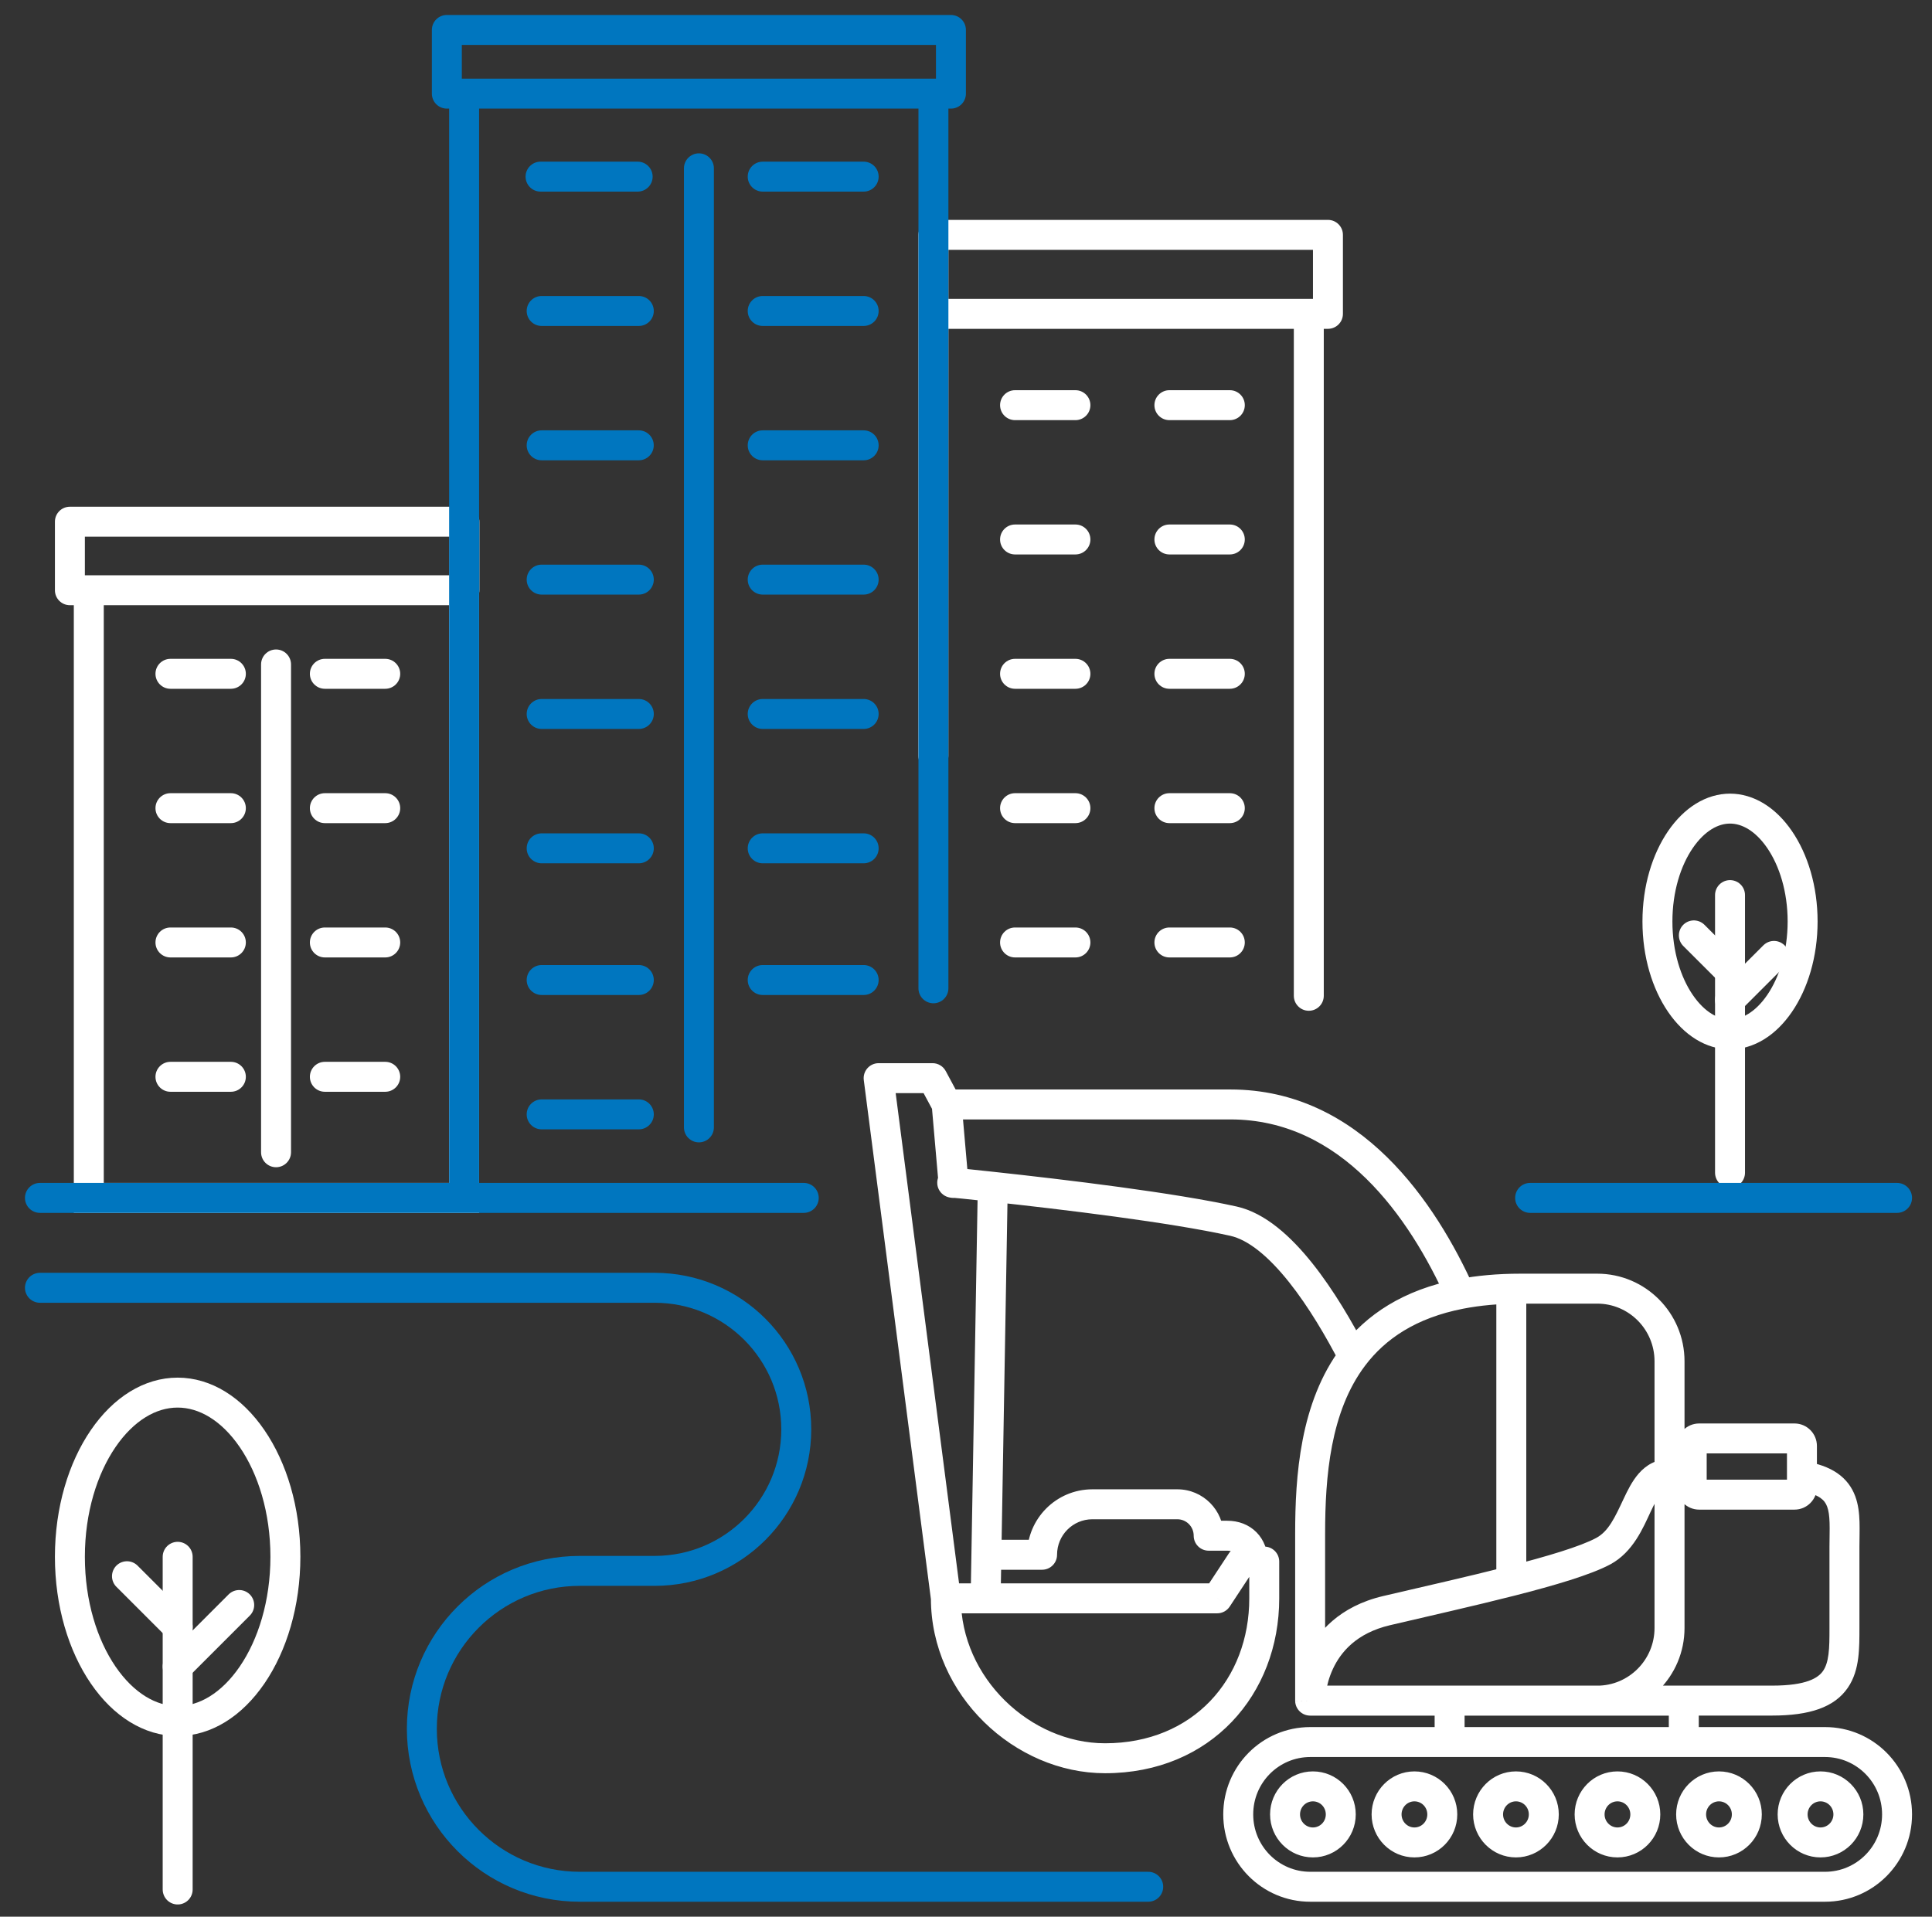 <svg width="129" height="128" viewBox="0 0 129 128" fill="none" xmlns="http://www.w3.org/2000/svg">
<rect x="0" y="0" width="129" height="128" fill="#333333" stroke="none"/>
<path d="M2.667 86L43.714 86C48.935 86 53.167 90.232 53.167 95.452V95.452C53.167 100.673 48.935 104.905 43.714 104.905H38.714C32.889 104.905 28.167 109.627 28.167 115.452V115.452C28.167 121.278 32.889 126 38.714 126H76.667" stroke="#0076BF" stroke-width="2" stroke-miterlimit="10" stroke-linecap="round"/>
<path d="M19.056 103.965C19.056 107.094 18.185 109.884 16.83 111.863C15.472 113.847 13.697 114.934 11.86 114.934C10.023 114.934 8.249 113.847 6.891 111.864C5.537 109.885 4.667 107.096 4.667 103.965C4.667 100.835 5.537 98.046 6.891 96.068C8.249 94.086 10.023 93 11.86 93C13.697 93 15.472 94.086 16.83 96.07C18.185 98.048 19.056 100.836 19.056 103.965Z" stroke="white" stroke-width="2" stroke-linecap="round"/>
<path d="M11.863 103.965V126.183" stroke="white" stroke-width="2" stroke-miterlimit="10" stroke-linecap="round"/>
<path d="M11.863 111.294L15.972 107.184" stroke="white" stroke-width="2" stroke-miterlimit="10" stroke-linecap="round"/>
<path d="M11.863 108.645L8.478 105.262" stroke="white" stroke-width="2" stroke-miterlimit="10" stroke-linecap="round"/>
<path d="M120.361 61.538C120.361 63.721 119.753 65.653 118.823 67.011C117.89 68.374 116.702 69.077 115.514 69.077C114.325 69.077 113.137 68.375 112.204 67.012C111.274 65.654 110.667 63.723 110.667 61.538C110.667 59.356 111.274 57.424 112.204 56.066C113.138 54.703 114.325 54 115.514 54C116.702 54 117.89 54.703 118.823 56.066C119.753 57.424 120.361 59.356 120.361 61.538Z" stroke="white" stroke-width="2" stroke-linecap="round"/>
<path d="M115.514 59.775V78.315" stroke="white" stroke-width="2" stroke-miterlimit="10" stroke-linecap="round"/>
<path d="M115.514 66.769L118.448 63.837" stroke="white" stroke-width="2" stroke-miterlimit="10" stroke-linecap="round"/>
<path d="M115.514 64.879L113.099 62.466" stroke="white" stroke-width="2" stroke-miterlimit="10" stroke-linecap="round"/>
<path d="M82.651 104.283C82.651 104.835 83.099 105.283 83.651 105.283C84.203 105.283 84.651 104.835 84.651 104.283H82.651ZM80.703 102.557H79.703C79.703 103.11 80.151 103.557 80.703 103.557V102.557ZM69.58 103.829V104.829C70.132 104.829 70.58 104.381 70.58 103.829H69.58ZM65.862 102.829C65.309 102.829 64.862 103.277 64.862 103.829C64.862 104.381 65.309 104.829 65.862 104.829V102.829ZM82.888 104.283V103.283C82.552 103.283 82.238 103.452 82.053 103.734L82.888 104.283ZM81.272 106.74V107.74C81.609 107.74 81.923 107.57 82.108 107.289L81.272 106.74ZM84.414 104.283H85.414C85.414 103.731 84.966 103.283 84.414 103.283V104.283ZM82.353 81.549L82.136 82.526L82.136 82.526L82.353 81.549ZM63.667 79L63.526 79.99C63.828 80.033 64.133 79.936 64.354 79.726C64.576 79.516 64.689 79.217 64.663 78.913L63.667 79ZM87.478 113.571L86.478 113.582C86.484 114.13 86.93 114.571 87.478 114.571V113.571ZM100.91 86.086L100.88 85.087L99.91 85.116V86.086H100.91ZM100.91 112.571C100.358 112.571 99.91 113.019 99.91 113.571C99.91 114.124 100.358 114.571 100.91 114.571V112.571ZM92.578 107.561L92.349 106.587L92.349 106.587L92.578 107.561ZM107.041 103.593L107.512 104.475L107.041 103.593ZM87.481 113.568V112.568C87.216 112.568 86.962 112.673 86.775 112.86L87.481 113.568ZM96.791 113.571V112.571H95.791V113.571H96.791ZM112.427 113.571H113.427V112.571H112.427V113.571ZM112.427 116.336V117.336H113.427V116.336H112.427ZM96.791 116.336H95.791V117.336H96.791V116.336ZM58.667 72V71C58.379 71 58.105 71.124 57.916 71.34C57.726 71.556 57.638 71.843 57.675 72.128L58.667 72ZM65.811 106.74V107.74C66.357 107.74 66.802 107.302 66.811 106.757L65.811 106.74ZM66.284 79.488L67.283 79.505C67.286 79.334 67.246 79.166 67.165 79.015L66.284 79.488ZM62.266 72L63.147 71.527C62.973 71.203 62.635 71 62.266 71V72ZM97.513 86.414L97.704 87.395L97.513 86.414ZM66.151 79.241L66.259 78.247L66.151 79.241ZM84.651 104.283C84.651 103.544 84.408 102.846 83.897 102.329C83.385 101.81 82.689 101.557 81.944 101.557V103.557C82.234 103.557 82.39 103.649 82.473 103.733C82.558 103.819 82.651 103.983 82.651 104.283H84.651ZM81.944 101.557H80.703V103.557H81.944V101.557ZM81.703 102.557C81.703 100.849 80.324 99.458 78.611 99.458V101.458C79.213 101.458 79.703 101.946 79.703 102.557H81.703ZM78.611 99.458H72.938V101.458H78.611V99.458ZM72.938 99.458C70.528 99.458 68.58 101.417 68.58 103.829H70.58C70.58 102.516 71.639 101.458 72.938 101.458V99.458ZM69.58 102.829H65.862V104.829H69.58V102.829ZM82.053 103.734L80.437 106.19L82.108 107.289L83.724 104.833L82.053 103.734ZM81.272 105.74H63.157V107.74H81.272V105.74ZM62.157 106.74C62.157 113.205 67.752 118.418 73.786 118.418V116.418C68.82 116.418 64.157 112.065 64.157 106.74H62.157ZM73.786 118.418C80.858 118.418 85.414 113.145 85.414 106.74H83.414C83.414 112.126 79.669 116.418 73.786 116.418V118.418ZM85.414 106.74V104.283H83.414V106.74H85.414ZM119.316 99.314C119.316 99.043 119.536 98.815 119.818 98.815V100.815C120.65 100.815 121.316 100.139 121.316 99.314H119.316ZM119.818 98.815H113.454V100.815H119.818V98.815ZM113.454 98.815C113.736 98.815 113.956 99.043 113.956 99.314H111.956C111.956 100.139 112.622 100.815 113.454 100.815V98.815ZM113.956 96.562C113.956 96.833 113.736 97.061 113.454 97.061V95.061C112.622 95.061 111.956 95.738 111.956 96.562H113.956ZM113.454 97.061H119.818V95.061H113.454V97.061ZM119.818 97.061C119.536 97.061 119.316 96.833 119.316 96.562H121.316C121.316 95.738 120.65 95.061 119.818 95.061V97.061ZM64.663 78.913L64.205 73.67L62.213 73.844L62.67 79.087L64.663 78.913ZM88.478 113.571V102.43H86.478V113.571H88.478ZM101.511 87.058H106.645V85.058H101.511V87.058ZM106.645 87.058C108.754 87.058 110.473 88.777 110.473 90.909H112.473C112.473 87.68 109.866 85.058 106.645 85.058V87.058ZM110.473 90.909V108.72H112.473V90.909H110.473ZM110.473 108.72C110.473 110.849 108.751 112.571 106.645 112.571V114.571C109.863 114.571 112.473 111.946 112.473 108.72H110.473ZM106.645 112.571H87.478V114.571H106.645V112.571ZM106.648 85.058H101.514V87.058H106.648V85.058ZM101.514 85.058C101.374 85.058 101.249 85.065 101.146 85.072C101.037 85.079 100.962 85.084 100.88 85.087L100.94 87.086C101.065 87.082 101.185 87.073 101.273 87.068C101.367 87.062 101.44 87.058 101.514 87.058V85.058ZM106.648 114.571C109.87 114.571 112.476 111.946 112.476 108.72H110.476C110.476 110.85 108.756 112.571 106.648 112.571V114.571ZM112.476 108.72V90.909H110.476V108.72H112.476ZM112.476 90.909C112.476 87.68 109.866 85.058 106.648 85.058V87.058C108.754 87.058 110.476 88.777 110.476 90.909H112.476ZM87.478 113.571C88.478 113.561 88.478 113.561 88.478 113.562C88.478 113.562 88.478 113.563 88.478 113.563C88.478 113.563 88.478 113.564 88.478 113.564C88.478 113.565 88.478 113.566 88.478 113.566C88.478 113.567 88.478 113.566 88.478 113.564C88.478 113.561 88.478 113.554 88.478 113.542C88.479 113.519 88.48 113.481 88.484 113.428C88.49 113.322 88.505 113.162 88.538 112.962C88.603 112.561 88.735 112.017 89.003 111.444C89.523 110.33 90.571 109.061 92.808 108.534L92.349 106.587C89.436 107.273 87.933 109.009 87.191 110.597C86.827 111.376 86.65 112.107 86.563 112.643C86.52 112.912 86.498 113.136 86.488 113.298C86.483 113.378 86.48 113.444 86.479 113.492C86.478 113.516 86.478 113.535 86.478 113.55C86.478 113.558 86.478 113.564 86.478 113.57C86.478 113.572 86.478 113.574 86.478 113.576C86.478 113.577 86.478 113.578 86.478 113.579C86.478 113.58 86.478 113.58 86.478 113.58C86.478 113.581 86.478 113.582 87.478 113.571ZM107.512 104.475C109.052 103.653 109.727 101.991 110.209 100.966C110.482 100.384 110.691 99.986 110.921 99.723C111.11 99.507 111.262 99.437 111.476 99.437V97.437C110.566 97.437 109.898 97.854 109.415 98.407C108.972 98.913 108.657 99.566 108.399 100.115C107.818 101.351 107.401 102.267 106.57 102.711L107.512 104.475ZM122.154 103.288V108.717H124.154V103.288H122.154ZM122.154 108.717C122.154 109.403 122.153 109.973 122.088 110.477C122.024 110.972 121.907 111.322 121.729 111.581C121.415 112.039 120.649 112.568 118.326 112.568V114.568C120.84 114.568 122.488 114.011 123.378 112.712C123.803 112.094 123.986 111.398 124.072 110.732C124.156 110.076 124.154 109.37 124.154 108.717H122.154ZM118.326 112.568H87.481V114.568H118.326V112.568ZM86.775 112.86L86.771 112.863L88.184 114.279L88.187 114.276L86.775 112.86ZM121.857 115.336H87.487V117.336H121.857V115.336ZM87.487 115.336C84.272 115.336 81.677 117.949 81.677 121.168H83.677C83.677 119.045 85.385 117.336 87.487 117.336V115.336ZM81.677 121.168C81.677 124.387 84.272 127 87.487 127V125C85.385 125 83.677 123.291 83.677 121.168H81.677ZM87.487 127H121.857V125H87.487V127ZM121.857 127C125.069 127 127.667 124.387 127.667 121.168H125.667C125.667 123.291 123.956 125 121.857 125V127ZM127.667 121.168C127.667 117.949 125.069 115.336 121.857 115.336V117.336C123.956 117.336 125.667 119.045 125.667 121.168H127.667ZM86.803 121.168C86.803 120.68 87.193 120.296 87.664 120.296V118.296C86.073 118.296 84.803 119.591 84.803 121.168H86.803ZM87.664 120.296C88.135 120.296 88.524 120.678 88.524 121.168H90.524C90.524 119.587 89.253 118.296 87.664 118.296V120.296ZM88.524 121.168C88.524 121.657 88.133 122.04 87.664 122.04V124.04C89.249 124.04 90.524 122.75 90.524 121.168H88.524ZM87.664 122.04C87.195 122.04 86.803 121.654 86.803 121.168H84.803C84.803 122.746 86.077 124.04 87.664 124.04V122.04ZM93.582 121.168C93.582 120.681 93.973 120.296 94.442 120.296V118.296C92.856 118.296 91.582 119.59 91.582 121.168H93.582ZM94.442 120.296C94.912 120.296 95.302 120.679 95.302 121.168H97.302C97.302 119.586 96.027 118.296 94.442 118.296V120.296ZM95.302 121.168C95.302 121.657 94.912 122.04 94.442 122.04V124.04C96.027 124.04 97.302 122.75 97.302 121.168H95.302ZM94.442 122.04C93.973 122.04 93.582 121.655 93.582 121.168H91.582C91.582 122.746 92.856 124.04 94.442 124.04V122.04ZM100.36 121.168C100.36 120.681 100.751 120.296 101.22 120.296V118.296C99.633 118.296 98.36 119.59 98.36 121.168H100.36ZM101.22 120.296C101.69 120.296 102.08 120.679 102.08 121.168H104.08C104.08 119.586 102.805 118.296 101.22 118.296V120.296ZM102.08 121.168C102.08 121.655 101.688 122.04 101.22 122.04V124.04C102.801 124.04 104.08 122.751 104.08 121.168H102.08ZM101.22 122.04C100.753 122.04 100.36 121.653 100.36 121.168H98.36C98.36 122.747 99.638 124.04 101.22 124.04V122.04ZM107.138 121.168C107.138 120.681 107.529 120.296 107.998 120.296V118.296C106.411 118.296 105.138 119.59 105.138 121.168H107.138ZM107.998 120.296C108.468 120.296 108.858 120.679 108.858 121.168H110.858C110.858 119.586 109.583 118.296 107.998 118.296V120.296ZM108.858 121.168C108.858 121.657 108.468 122.04 107.998 122.04V124.04C109.583 124.04 110.858 122.75 110.858 121.168H108.858ZM107.998 122.04C107.529 122.04 107.138 121.654 107.138 121.168H105.138C105.138 122.746 106.411 124.04 107.998 124.04V122.04ZM113.916 121.168C113.916 120.681 114.307 120.296 114.776 120.296V118.296C113.19 118.296 111.916 119.59 111.916 121.168H113.916ZM114.776 120.296C115.246 120.296 115.636 120.679 115.636 121.168H117.636C117.636 119.586 116.361 118.296 114.776 118.296V120.296ZM115.636 121.168C115.636 121.657 115.246 122.04 114.776 122.04V124.04C116.361 124.04 117.636 122.75 117.636 121.168H115.636ZM114.776 122.04C114.307 122.04 113.916 121.654 113.916 121.168H111.916C111.916 122.746 113.19 124.04 114.776 124.04V122.04ZM120.694 121.168C120.694 120.681 121.085 120.296 121.554 120.296V118.296C119.968 118.296 118.694 119.59 118.694 121.168H120.694ZM121.554 120.296C122.026 120.296 122.417 120.681 122.417 121.168H124.417C124.417 119.583 123.137 118.296 121.554 118.296V120.296ZM122.417 121.168C122.417 121.654 122.026 122.04 121.554 122.04V124.04C123.137 124.04 124.417 122.752 124.417 121.168H122.417ZM121.554 122.04C121.085 122.04 120.694 121.654 120.694 121.168H118.694C118.694 122.746 119.968 124.04 121.554 124.04V122.04ZM96.791 114.571H112.427V112.571H96.791V114.571ZM111.427 113.571V116.336H113.427V113.571H111.427ZM112.427 115.336H96.791V117.336H112.427V115.336ZM97.791 116.336V113.571H95.791V116.336H97.791ZM84.414 103.283H82.888V105.283H84.414V103.283ZM100.91 114.571H106.648V112.571H100.91V114.571ZM57.675 72.128L62.166 106.868L64.149 106.611L59.658 71.872L57.675 72.128ZM63.157 107.74H65.811V105.74H63.157V107.74ZM66.811 106.757L67.283 79.505L65.284 79.471L64.811 106.722L66.811 106.757ZM62.266 71H58.667V73H62.266V71ZM88.478 102.43C88.478 98.617 88.825 94.272 91.154 91.191L89.559 89.985C86.788 93.65 86.478 98.624 86.478 102.43H88.478ZM91.245 90.129C90.306 88.312 89.059 86.162 87.625 84.364C86.224 82.608 84.501 81.002 82.569 80.573L82.136 82.526C83.357 82.796 84.711 83.918 86.061 85.612C87.378 87.263 88.556 89.283 89.468 91.047L91.245 90.129ZM91.154 91.191C92.49 89.425 94.525 88.014 97.704 87.395L97.322 85.432C93.695 86.138 91.213 87.797 89.559 89.985L91.154 91.191ZM97.704 87.395C98.821 87.178 100.083 87.058 101.511 87.058V85.058C99.972 85.058 98.58 85.188 97.322 85.432L97.704 87.395ZM82.158 74.757C89.554 74.757 94.091 81.252 96.601 86.825L98.425 86.003C95.892 80.382 90.876 72.757 82.158 72.757V74.757ZM64.09 73.284L63.147 71.527L61.385 72.473L62.328 74.23L64.09 73.284ZM63.209 74.757C63.217 74.757 63.224 74.757 63.232 74.757C63.239 74.757 63.247 74.757 63.255 74.757C63.263 74.757 63.27 74.757 63.278 74.757C63.286 74.757 63.294 74.757 63.301 74.757C63.309 74.757 63.317 74.757 63.325 74.757C63.332 74.757 63.34 74.757 63.348 74.757C63.356 74.757 63.364 74.757 63.371 74.757C63.379 74.757 63.387 74.757 63.395 74.757C63.403 74.757 63.411 74.757 63.419 74.757C63.427 74.757 63.434 74.757 63.442 74.757C63.45 74.757 63.458 74.757 63.466 74.757C63.474 74.757 63.482 74.757 63.49 74.757C63.498 74.757 63.506 74.757 63.514 74.757C63.522 74.757 63.53 74.757 63.538 74.757C63.546 74.757 63.554 74.757 63.562 74.757C63.57 74.757 63.578 74.757 63.586 74.757C63.594 74.757 63.603 74.757 63.611 74.757C63.619 74.757 63.627 74.757 63.635 74.757C63.643 74.757 63.651 74.757 63.66 74.757C63.668 74.757 63.676 74.757 63.684 74.757C63.692 74.757 63.7 74.757 63.709 74.757C63.717 74.757 63.725 74.757 63.733 74.757C63.742 74.757 63.75 74.757 63.758 74.757C63.767 74.757 63.775 74.757 63.783 74.757C63.791 74.757 63.8 74.757 63.808 74.757C63.816 74.757 63.825 74.757 63.833 74.757C63.841 74.757 63.85 74.757 63.858 74.757C63.867 74.757 63.875 74.757 63.883 74.757C63.892 74.757 63.9 74.757 63.908 74.757C63.917 74.757 63.925 74.757 63.934 74.757C63.942 74.757 63.951 74.757 63.959 74.757C63.968 74.757 63.976 74.757 63.985 74.757C63.993 74.757 64.002 74.757 64.01 74.757C64.019 74.757 64.027 74.757 64.036 74.757C64.044 74.757 64.053 74.757 64.062 74.757C64.07 74.757 64.079 74.757 64.088 74.757C64.096 74.757 64.105 74.757 64.113 74.757C64.122 74.757 64.131 74.757 64.139 74.757C64.148 74.757 64.157 74.757 64.165 74.757C64.174 74.757 64.183 74.757 64.191 74.757C64.2 74.757 64.209 74.757 64.218 74.757C64.226 74.757 64.235 74.757 64.244 74.757C64.253 74.757 64.261 74.757 64.27 74.757C64.279 74.757 64.288 74.757 64.297 74.757C64.305 74.757 64.314 74.757 64.323 74.757C64.332 74.757 64.341 74.757 64.35 74.757C64.359 74.757 64.367 74.757 64.376 74.757C64.385 74.757 64.394 74.757 64.403 74.757C64.412 74.757 64.421 74.757 64.43 74.757C64.439 74.757 64.448 74.757 64.457 74.757C64.466 74.757 64.475 74.757 64.484 74.757C64.493 74.757 64.502 74.757 64.511 74.757C64.52 74.757 64.529 74.757 64.538 74.757C64.547 74.757 64.556 74.757 64.565 74.757C64.574 74.757 64.583 74.757 64.592 74.757C64.601 74.757 64.61 74.757 64.62 74.757C64.629 74.757 64.638 74.757 64.647 74.757C64.656 74.757 64.665 74.757 64.674 74.757C64.683 74.757 64.693 74.757 64.702 74.757C64.711 74.757 64.72 74.757 64.73 74.757C64.739 74.757 64.748 74.757 64.757 74.757C64.766 74.757 64.776 74.757 64.785 74.757C64.794 74.757 64.803 74.757 64.813 74.757C64.822 74.757 64.831 74.757 64.841 74.757C64.85 74.757 64.859 74.757 64.869 74.757C64.878 74.757 64.887 74.757 64.897 74.757C64.906 74.757 64.915 74.757 64.925 74.757C64.934 74.757 64.944 74.757 64.953 74.757C64.962 74.757 64.972 74.757 64.981 74.757C64.991 74.757 65 74.757 65.01 74.757C65.019 74.757 65.029 74.757 65.038 74.757C65.047 74.757 65.057 74.757 65.067 74.757C65.076 74.757 65.086 74.757 65.095 74.757C65.105 74.757 65.114 74.757 65.124 74.757C65.133 74.757 65.143 74.757 65.152 74.757C65.162 74.757 65.172 74.757 65.181 74.757C65.191 74.757 65.2 74.757 65.21 74.757C65.22 74.757 65.229 74.757 65.239 74.757C65.249 74.757 65.258 74.757 65.268 74.757C65.278 74.757 65.287 74.757 65.297 74.757C65.307 74.757 65.316 74.757 65.326 74.757C65.336 74.757 65.346 74.757 65.355 74.757C65.365 74.757 65.375 74.757 65.385 74.757C65.394 74.757 65.404 74.757 65.414 74.757C65.424 74.757 65.433 74.757 65.443 74.757C65.453 74.757 65.463 74.757 65.473 74.757C65.483 74.757 65.492 74.757 65.502 74.757C65.512 74.757 65.522 74.757 65.532 74.757C65.542 74.757 65.552 74.757 65.562 74.757C65.572 74.757 65.581 74.757 65.591 74.757C65.601 74.757 65.611 74.757 65.621 74.757C65.631 74.757 65.641 74.757 65.651 74.757C65.661 74.757 65.671 74.757 65.681 74.757C65.691 74.757 65.701 74.757 65.711 74.757C65.721 74.757 65.731 74.757 65.741 74.757C65.751 74.757 65.761 74.757 65.771 74.757C65.781 74.757 65.791 74.757 65.801 74.757C65.811 74.757 65.822 74.757 65.832 74.757C65.842 74.757 65.852 74.757 65.862 74.757C65.872 74.757 65.882 74.757 65.892 74.757C65.903 74.757 65.913 74.757 65.923 74.757C65.933 74.757 65.943 74.757 65.954 74.757C65.964 74.757 65.974 74.757 65.984 74.757C65.994 74.757 66.005 74.757 66.015 74.757C66.025 74.757 66.035 74.757 66.046 74.757C66.056 74.757 66.066 74.757 66.076 74.757C66.087 74.757 66.097 74.757 66.107 74.757C66.118 74.757 66.128 74.757 66.138 74.757C66.149 74.757 66.159 74.757 66.169 74.757C66.18 74.757 66.19 74.757 66.2 74.757C66.211 74.757 66.221 74.757 66.231 74.757C66.242 74.757 66.252 74.757 66.263 74.757C66.273 74.757 66.284 74.757 66.294 74.757C66.304 74.757 66.315 74.757 66.325 74.757C66.336 74.757 66.346 74.757 66.357 74.757C66.367 74.757 66.378 74.757 66.388 74.757C66.399 74.757 66.409 74.757 66.42 74.757C66.43 74.757 66.441 74.757 66.451 74.757C66.462 74.757 66.472 74.757 66.483 74.757C66.494 74.757 66.504 74.757 66.515 74.757C66.525 74.757 66.536 74.757 66.546 74.757C66.557 74.757 66.568 74.757 66.578 74.757C66.589 74.757 66.6 74.757 66.61 74.757C66.621 74.757 66.632 74.757 66.642 74.757C66.653 74.757 66.664 74.757 66.674 74.757C66.685 74.757 66.696 74.757 66.706 74.757C66.717 74.757 66.728 74.757 66.739 74.757C66.749 74.757 66.76 74.757 66.771 74.757C66.782 74.757 66.792 74.757 66.803 74.757C66.814 74.757 66.825 74.757 66.835 74.757C66.846 74.757 66.857 74.757 66.868 74.757C66.879 74.757 66.889 74.757 66.9 74.757C66.911 74.757 66.922 74.757 66.933 74.757C66.944 74.757 66.955 74.757 66.966 74.757C66.976 74.757 66.987 74.757 66.998 74.757C67.009 74.757 67.02 74.757 67.031 74.757C67.042 74.757 67.053 74.757 67.064 74.757C67.075 74.757 67.085 74.757 67.097 74.757C67.108 74.757 67.118 74.757 67.129 74.757C67.14 74.757 67.151 74.757 67.162 74.757C67.173 74.757 67.184 74.757 67.195 74.757C67.206 74.757 67.217 74.757 67.228 74.757C67.24 74.757 67.251 74.757 67.262 74.757C67.273 74.757 67.284 74.757 67.295 74.757C67.306 74.757 67.317 74.757 67.328 74.757C67.339 74.757 67.35 74.757 67.361 74.757C67.373 74.757 67.384 74.757 67.395 74.757C67.406 74.757 67.417 74.757 67.428 74.757C67.439 74.757 67.451 74.757 67.462 74.757C67.473 74.757 67.484 74.757 67.495 74.757C67.507 74.757 67.518 74.757 67.529 74.757C67.54 74.757 67.551 74.757 67.563 74.757C67.574 74.757 67.585 74.757 67.596 74.757C67.608 74.757 67.619 74.757 67.63 74.757C67.641 74.757 67.653 74.757 67.664 74.757C67.675 74.757 67.686 74.757 67.698 74.757C67.709 74.757 67.721 74.757 67.732 74.757C67.743 74.757 67.754 74.757 67.766 74.757C67.777 74.757 67.788 74.757 67.8 74.757C67.811 74.757 67.823 74.757 67.834 74.757C67.845 74.757 67.857 74.757 67.868 74.757C67.88 74.757 67.891 74.757 67.903 74.757C67.914 74.757 67.925 74.757 67.937 74.757C67.948 74.757 67.96 74.757 67.971 74.757C67.983 74.757 67.994 74.757 68.006 74.757C68.017 74.757 68.028 74.757 68.04 74.757C68.052 74.757 68.063 74.757 68.075 74.757C68.086 74.757 68.098 74.757 68.109 74.757C68.121 74.757 68.132 74.757 68.144 74.757C68.155 74.757 68.167 74.757 68.178 74.757C68.19 74.757 68.202 74.757 68.213 74.757C68.225 74.757 68.236 74.757 68.248 74.757C68.26 74.757 68.271 74.757 68.283 74.757C68.294 74.757 68.306 74.757 68.318 74.757C68.329 74.757 68.341 74.757 68.353 74.757C68.364 74.757 68.376 74.757 68.388 74.757C68.4 74.757 68.411 74.757 68.423 74.757C68.435 74.757 68.446 74.757 68.458 74.757C68.47 74.757 68.481 74.757 68.493 74.757C68.505 74.757 68.517 74.757 68.528 74.757C68.54 74.757 68.552 74.757 68.564 74.757C68.576 74.757 68.587 74.757 68.599 74.757C68.611 74.757 68.623 74.757 68.634 74.757C68.646 74.757 68.658 74.757 68.67 74.757C68.682 74.757 68.694 74.757 68.705 74.757C68.717 74.757 68.729 74.757 68.741 74.757C68.753 74.757 68.765 74.757 68.776 74.757C68.788 74.757 68.8 74.757 68.812 74.757C68.824 74.757 68.836 74.757 68.848 74.757C68.86 74.757 68.872 74.757 68.884 74.757C68.896 74.757 68.907 74.757 68.919 74.757C68.931 74.757 68.943 74.757 68.955 74.757C68.967 74.757 68.979 74.757 68.991 74.757C69.003 74.757 69.015 74.757 69.027 74.757C69.039 74.757 69.051 74.757 69.063 74.757C69.075 74.757 69.087 74.757 69.099 74.757C69.111 74.757 69.123 74.757 69.135 74.757C69.147 74.757 69.16 74.757 69.172 74.757C69.184 74.757 69.196 74.757 69.208 74.757C69.22 74.757 69.232 74.757 69.244 74.757C69.256 74.757 69.268 74.757 69.281 74.757C69.293 74.757 69.305 74.757 69.317 74.757C69.329 74.757 69.341 74.757 69.353 74.757C69.365 74.757 69.378 74.757 69.39 74.757C69.402 74.757 69.414 74.757 69.426 74.757C69.438 74.757 69.451 74.757 69.463 74.757C69.475 74.757 69.487 74.757 69.499 74.757C69.512 74.757 69.524 74.757 69.536 74.757C69.548 74.757 69.561 74.757 69.573 74.757C69.585 74.757 69.597 74.757 69.61 74.757C69.622 74.757 69.634 74.757 69.646 74.757C69.659 74.757 69.671 74.757 69.683 74.757C69.696 74.757 69.708 74.757 69.72 74.757C69.733 74.757 69.745 74.757 69.757 74.757C69.769 74.757 69.782 74.757 69.794 74.757C69.806 74.757 69.819 74.757 69.831 74.757C69.844 74.757 69.856 74.757 69.868 74.757C69.881 74.757 69.893 74.757 69.905 74.757C69.918 74.757 69.93 74.757 69.943 74.757C69.955 74.757 69.968 74.757 69.98 74.757C69.992 74.757 70.005 74.757 70.017 74.757C70.03 74.757 70.042 74.757 70.055 74.757C70.067 74.757 70.079 74.757 70.092 74.757C70.104 74.757 70.117 74.757 70.129 74.757C70.142 74.757 70.154 74.757 70.167 74.757C70.179 74.757 70.192 74.757 70.204 74.757C70.217 74.757 70.229 74.757 70.242 74.757C70.254 74.757 70.267 74.757 70.279 74.757C70.292 74.757 70.305 74.757 70.317 74.757C70.33 74.757 70.342 74.757 70.355 74.757C70.367 74.757 70.38 74.757 70.393 74.757C70.405 74.757 70.418 74.757 70.43 74.757C70.443 74.757 70.456 74.757 70.468 74.757C70.481 74.757 70.493 74.757 70.506 74.757C70.519 74.757 70.531 74.757 70.544 74.757C70.557 74.757 70.569 74.757 70.582 74.757C70.595 74.757 70.607 74.757 70.62 74.757C70.633 74.757 70.645 74.757 70.658 74.757C70.671 74.757 70.683 74.757 70.696 74.757C70.709 74.757 70.722 74.757 70.734 74.757C70.747 74.757 70.76 74.757 70.772 74.757C70.785 74.757 70.798 74.757 70.811 74.757C70.823 74.757 70.836 74.757 70.849 74.757C70.862 74.757 70.874 74.757 70.887 74.757C70.9 74.757 70.913 74.757 70.926 74.757C70.939 74.757 70.951 74.757 70.964 74.757C70.977 74.757 70.99 74.757 71.002 74.757C71.015 74.757 71.028 74.757 71.041 74.757C71.054 74.757 71.067 74.757 71.079 74.757C71.092 74.757 71.105 74.757 71.118 74.757C71.131 74.757 71.144 74.757 71.157 74.757C71.17 74.757 71.183 74.757 71.195 74.757C71.208 74.757 71.221 74.757 71.234 74.757C71.247 74.757 71.26 74.757 71.273 74.757C71.286 74.757 71.299 74.757 71.312 74.757C71.325 74.757 71.338 74.757 71.35 74.757C71.363 74.757 71.376 74.757 71.389 74.757C71.402 74.757 71.415 74.757 71.428 74.757C71.441 74.757 71.454 74.757 71.467 74.757C71.48 74.757 71.493 74.757 71.506 74.757C71.519 74.757 71.532 74.757 71.545 74.757C71.558 74.757 71.571 74.757 71.584 74.757C71.597 74.757 71.61 74.757 71.623 74.757C71.636 74.757 71.649 74.757 71.662 74.757C71.675 74.757 71.689 74.757 71.702 74.757C71.715 74.757 71.728 74.757 71.741 74.757C71.754 74.757 71.767 74.757 71.78 74.757C71.793 74.757 71.806 74.757 71.819 74.757C71.832 74.757 71.846 74.757 71.859 74.757C71.872 74.757 71.885 74.757 71.898 74.757C71.911 74.757 71.924 74.757 71.938 74.757C71.951 74.757 71.964 74.757 71.977 74.757C71.99 74.757 72.003 74.757 72.016 74.757C72.03 74.757 72.043 74.757 72.056 74.757C72.069 74.757 72.082 74.757 72.096 74.757C72.109 74.757 72.122 74.757 72.135 74.757C72.148 74.757 72.162 74.757 72.175 74.757C72.188 74.757 72.201 74.757 72.214 74.757C72.228 74.757 72.241 74.757 72.254 74.757C72.267 74.757 72.281 74.757 72.294 74.757C72.307 74.757 72.32 74.757 72.334 74.757C72.347 74.757 72.36 74.757 72.374 74.757C72.387 74.757 72.4 74.757 72.413 74.757C72.427 74.757 72.44 74.757 72.453 74.757C72.466 74.757 72.48 74.757 72.493 74.757C72.507 74.757 72.52 74.757 72.533 74.757C72.546 74.757 72.56 74.757 72.573 74.757C72.586 74.757 72.6 74.757 72.613 74.757C72.626 74.757 72.64 74.757 72.653 74.757C72.667 74.757 72.68 74.757 72.693 74.757C72.707 74.757 72.72 74.757 72.734 74.757C72.747 74.757 72.76 74.757 72.774 74.757C72.787 74.757 72.8 74.757 72.814 74.757C72.827 74.757 72.841 74.757 72.854 74.757C72.868 74.757 72.881 74.757 72.894 74.757C72.908 74.757 72.921 74.757 72.935 74.757C72.948 74.757 72.962 74.757 72.975 74.757C72.989 74.757 73.002 74.757 73.015 74.757C73.029 74.757 73.042 74.757 73.056 74.757C73.069 74.757 73.083 74.757 73.096 74.757C73.11 74.757 73.123 74.757 73.137 74.757C73.15 74.757 73.164 74.757 73.177 74.757C73.191 74.757 73.204 74.757 73.218 74.757C73.231 74.757 73.245 74.757 73.258 74.757C73.272 74.757 73.285 74.757 73.299 74.757C73.313 74.757 73.326 74.757 73.34 74.757C73.353 74.757 73.367 74.757 73.38 74.757C73.394 74.757 73.407 74.757 73.421 74.757C73.435 74.757 73.448 74.757 73.462 74.757C73.475 74.757 73.489 74.757 73.503 74.757C73.516 74.757 73.53 74.757 73.543 74.757C73.557 74.757 73.571 74.757 73.584 74.757C73.598 74.757 73.612 74.757 73.625 74.757C73.639 74.757 73.652 74.757 73.666 74.757C73.68 74.757 73.693 74.757 73.707 74.757C73.721 74.757 73.734 74.757 73.748 74.757C73.762 74.757 73.775 74.757 73.789 74.757C73.803 74.757 73.816 74.757 73.83 74.757C73.844 74.757 73.857 74.757 73.871 74.757C73.885 74.757 73.898 74.757 73.912 74.757C73.926 74.757 73.939 74.757 73.953 74.757C73.967 74.757 73.981 74.757 73.994 74.757C74.008 74.757 74.022 74.757 74.035 74.757C74.049 74.757 74.063 74.757 74.077 74.757C74.09 74.757 74.104 74.757 74.118 74.757C74.132 74.757 74.145 74.757 74.159 74.757C74.173 74.757 74.187 74.757 74.201 74.757C74.214 74.757 74.228 74.757 74.242 74.757C74.256 74.757 74.269 74.757 74.283 74.757C74.297 74.757 74.311 74.757 74.325 74.757C74.338 74.757 74.352 74.757 74.366 74.757C74.38 74.757 74.394 74.757 74.407 74.757C74.421 74.757 74.435 74.757 74.449 74.757C74.463 74.757 74.477 74.757 74.49 74.757C74.504 74.757 74.518 74.757 74.532 74.757C74.546 74.757 74.559 74.757 74.573 74.757C74.587 74.757 74.601 74.757 74.615 74.757C74.629 74.757 74.643 74.757 74.656 74.757C74.67 74.757 74.684 74.757 74.698 74.757C74.712 74.757 74.726 74.757 74.74 74.757C74.754 74.757 74.768 74.757 74.781 74.757C74.795 74.757 74.809 74.757 74.823 74.757C74.837 74.757 74.851 74.757 74.865 74.757C74.879 74.757 74.893 74.757 74.907 74.757C74.921 74.757 74.934 74.757 74.948 74.757C74.962 74.757 74.976 74.757 74.99 74.757C75.004 74.757 75.018 74.757 75.032 74.757C75.046 74.757 75.06 74.757 75.074 74.757C75.088 74.757 75.102 74.757 75.116 74.757C75.13 74.757 75.144 74.757 75.158 74.757C75.172 74.757 75.186 74.757 75.2 74.757C75.214 74.757 75.228 74.757 75.242 74.757C75.256 74.757 75.27 74.757 75.284 74.757C75.298 74.757 75.312 74.757 75.326 74.757C75.34 74.757 75.354 74.757 75.368 74.757C75.382 74.757 75.396 74.757 75.41 74.757C75.424 74.757 75.438 74.757 75.452 74.757C75.466 74.757 75.48 74.757 75.494 74.757C75.508 74.757 75.522 74.757 75.536 74.757C75.55 74.757 75.564 74.757 75.578 74.757C75.592 74.757 75.606 74.757 75.62 74.757C75.634 74.757 75.648 74.757 75.662 74.757C75.677 74.757 75.691 74.757 75.705 74.757C75.719 74.757 75.733 74.757 75.747 74.757C75.761 74.757 75.775 74.757 75.789 74.757C75.803 74.757 75.817 74.757 75.832 74.757C75.846 74.757 75.86 74.757 75.874 74.757C75.888 74.757 75.902 74.757 75.916 74.757C75.93 74.757 75.944 74.757 75.959 74.757C75.973 74.757 75.987 74.757 76.001 74.757C76.015 74.757 76.029 74.757 76.043 74.757C76.058 74.757 76.072 74.757 76.086 74.757C76.1 74.757 76.114 74.757 76.128 74.757C76.142 74.757 76.156 74.757 76.171 74.757C76.185 74.757 76.199 74.757 76.213 74.757C76.227 74.757 76.242 74.757 76.256 74.757C76.27 74.757 76.284 74.757 76.298 74.757C76.312 74.757 76.326 74.757 76.341 74.757C76.355 74.757 76.369 74.757 76.383 74.757C76.397 74.757 76.412 74.757 76.426 74.757C76.44 74.757 76.454 74.757 76.469 74.757C76.483 74.757 76.497 74.757 76.511 74.757C76.525 74.757 76.54 74.757 76.554 74.757C76.568 74.757 76.582 74.757 76.596 74.757C76.611 74.757 76.625 74.757 76.639 74.757C76.653 74.757 76.668 74.757 76.682 74.757C76.696 74.757 76.71 74.757 76.725 74.757C76.739 74.757 76.753 74.757 76.767 74.757C76.781 74.757 76.796 74.757 76.81 74.757C76.824 74.757 76.838 74.757 76.853 74.757C76.867 74.757 76.881 74.757 76.896 74.757C76.91 74.757 76.924 74.757 76.938 74.757C76.953 74.757 76.967 74.757 76.981 74.757C76.996 74.757 77.01 74.757 77.024 74.757C77.038 74.757 77.053 74.757 77.067 74.757C77.081 74.757 77.096 74.757 77.11 74.757C77.124 74.757 77.138 74.757 77.153 74.757C77.167 74.757 77.181 74.757 77.196 74.757C77.21 74.757 77.224 74.757 77.239 74.757C77.253 74.757 77.267 74.757 77.281 74.757C77.296 74.757 77.31 74.757 77.325 74.757C77.339 74.757 77.353 74.757 77.368 74.757C77.382 74.757 77.396 74.757 77.41 74.757C77.425 74.757 77.439 74.757 77.454 74.757C77.468 74.757 77.482 74.757 77.496 74.757C77.511 74.757 77.525 74.757 77.54 74.757C77.554 74.757 77.568 74.757 77.583 74.757C77.597 74.757 77.611 74.757 77.626 74.757C77.64 74.757 77.654 74.757 77.669 74.757C77.683 74.757 77.698 74.757 77.712 74.757C77.726 74.757 77.741 74.757 77.755 74.757C77.769 74.757 77.784 74.757 77.798 74.757C77.813 74.757 77.827 74.757 77.841 74.757C77.856 74.757 77.87 74.757 77.885 74.757C77.899 74.757 77.913 74.757 77.928 74.757C77.942 74.757 77.957 74.757 77.971 74.757C77.985 74.757 78 74.757 78.014 74.757C78.028 74.757 78.043 74.757 78.057 74.757C78.072 74.757 78.086 74.757 78.1 74.757C78.115 74.757 78.129 74.757 78.144 74.757C78.158 74.757 78.173 74.757 78.187 74.757C78.201 74.757 78.216 74.757 78.23 74.757C78.245 74.757 78.259 74.757 78.274 74.757C78.288 74.757 78.302 74.757 78.317 74.757C78.331 74.757 78.346 74.757 78.36 74.757C78.375 74.757 78.389 74.757 78.404 74.757C78.418 74.757 78.433 74.757 78.447 74.757C78.461 74.757 78.476 74.757 78.49 74.757C78.505 74.757 78.519 74.757 78.534 74.757C78.548 74.757 78.562 74.757 78.577 74.757C78.591 74.757 78.606 74.757 78.62 74.757C78.635 74.757 78.649 74.757 78.664 74.757C78.678 74.757 78.693 74.757 78.707 74.757C78.722 74.757 78.736 74.757 78.751 74.757C78.765 74.757 78.78 74.757 78.794 74.757C78.808 74.757 78.823 74.757 78.838 74.757C78.852 74.757 78.867 74.757 78.881 74.757C78.895 74.757 78.91 74.757 78.924 74.757C78.939 74.757 78.953 74.757 78.968 74.757C78.982 74.757 78.997 74.757 79.011 74.757C79.026 74.757 79.04 74.757 79.055 74.757C79.069 74.757 79.084 74.757 79.098 74.757C79.113 74.757 79.127 74.757 79.142 74.757C79.156 74.757 79.171 74.757 79.185 74.757C79.2 74.757 79.214 74.757 79.229 74.757C79.243 74.757 79.258 74.757 79.272 74.757C79.287 74.757 79.302 74.757 79.316 74.757C79.331 74.757 79.345 74.757 79.36 74.757C79.374 74.757 79.389 74.757 79.403 74.757C79.418 74.757 79.432 74.757 79.447 74.757C79.461 74.757 79.476 74.757 79.49 74.757C79.505 74.757 79.519 74.757 79.534 74.757C79.548 74.757 79.563 74.757 79.578 74.757C79.592 74.757 79.606 74.757 79.621 74.757C79.636 74.757 79.65 74.757 79.665 74.757C79.679 74.757 79.694 74.757 79.708 74.757C79.723 74.757 79.737 74.757 79.752 74.757C79.766 74.757 79.781 74.757 79.796 74.757C79.81 74.757 79.825 74.757 79.839 74.757C79.854 74.757 79.868 74.757 79.883 74.757C79.897 74.757 79.912 74.757 79.927 74.757C79.941 74.757 79.956 74.757 79.97 74.757C79.985 74.757 79.999 74.757 80.014 74.757C80.028 74.757 80.043 74.757 80.058 74.757C80.072 74.757 80.087 74.757 80.101 74.757C80.116 74.757 80.13 74.757 80.145 74.757C80.159 74.757 80.174 74.757 80.189 74.757C80.203 74.757 80.218 74.757 80.232 74.757C80.247 74.757 80.261 74.757 80.276 74.757C80.29 74.757 80.305 74.757 80.32 74.757C80.334 74.757 80.349 74.757 80.363 74.757C80.378 74.757 80.392 74.757 80.407 74.757C80.422 74.757 80.436 74.757 80.451 74.757C80.465 74.757 80.48 74.757 80.495 74.757C80.509 74.757 80.524 74.757 80.538 74.757C80.553 74.757 80.567 74.757 80.582 74.757C80.597 74.757 80.611 74.757 80.626 74.757C80.64 74.757 80.655 74.757 80.669 74.757C80.684 74.757 80.699 74.757 80.713 74.757C80.728 74.757 80.742 74.757 80.757 74.757C80.772 74.757 80.786 74.757 80.801 74.757C80.815 74.757 80.83 74.757 80.844 74.757C80.859 74.757 80.874 74.757 80.888 74.757C80.903 74.757 80.917 74.757 80.932 74.757C80.947 74.757 80.961 74.757 80.976 74.757C80.99 74.757 81.005 74.757 81.019 74.757C81.034 74.757 81.049 74.757 81.063 74.757C81.078 74.757 81.093 74.757 81.107 74.757C81.122 74.757 81.136 74.757 81.151 74.757C81.165 74.757 81.18 74.757 81.195 74.757C81.209 74.757 81.224 74.757 81.238 74.757C81.253 74.757 81.268 74.757 81.282 74.757C81.297 74.757 81.311 74.757 81.326 74.757C81.341 74.757 81.355 74.757 81.37 74.757C81.384 74.757 81.399 74.757 81.413 74.757C81.428 74.757 81.443 74.757 81.457 74.757C81.472 74.757 81.486 74.757 81.501 74.757C81.516 74.757 81.53 74.757 81.545 74.757C81.559 74.757 81.574 74.757 81.589 74.757C81.603 74.757 81.618 74.757 81.632 74.757C81.647 74.757 81.662 74.757 81.676 74.757C81.691 74.757 81.705 74.757 81.72 74.757C81.734 74.757 81.749 74.757 81.764 74.757C81.778 74.757 81.793 74.757 81.808 74.757C81.822 74.757 81.837 74.757 81.851 74.757C81.866 74.757 81.88 74.757 81.895 74.757C81.91 74.757 81.924 74.757 81.939 74.757C81.953 74.757 81.968 74.757 81.983 74.757C81.997 74.757 82.012 74.757 82.026 74.757C82.041 74.757 82.055 74.757 82.07 74.757C82.085 74.757 82.099 74.757 82.114 74.757C82.129 74.757 82.143 74.757 82.158 74.757V72.757C82.143 72.757 82.129 72.757 82.114 72.757C82.099 72.757 82.085 72.757 82.07 72.757C82.055 72.757 82.041 72.757 82.026 72.757C82.012 72.757 81.997 72.757 81.983 72.757C81.968 72.757 81.953 72.757 81.939 72.757C81.924 72.757 81.91 72.757 81.895 72.757C81.88 72.757 81.866 72.757 81.851 72.757C81.837 72.757 81.822 72.757 81.808 72.757C81.793 72.757 81.778 72.757 81.764 72.757C81.749 72.757 81.734 72.757 81.72 72.757C81.705 72.757 81.691 72.757 81.676 72.757C81.662 72.757 81.647 72.757 81.632 72.757C81.618 72.757 81.603 72.757 81.589 72.757C81.574 72.757 81.559 72.757 81.545 72.757C81.53 72.757 81.516 72.757 81.501 72.757C81.486 72.757 81.472 72.757 81.457 72.757C81.443 72.757 81.428 72.757 81.413 72.757C81.399 72.757 81.384 72.757 81.37 72.757C81.355 72.757 81.341 72.757 81.326 72.757C81.311 72.757 81.297 72.757 81.282 72.757C81.268 72.757 81.253 72.757 81.238 72.757C81.224 72.757 81.209 72.757 81.195 72.757C81.18 72.757 81.165 72.757 81.151 72.757C81.136 72.757 81.122 72.757 81.107 72.757C81.093 72.757 81.078 72.757 81.063 72.757C81.049 72.757 81.034 72.757 81.019 72.757C81.005 72.757 80.99 72.757 80.976 72.757C80.961 72.757 80.947 72.757 80.932 72.757C80.917 72.757 80.903 72.757 80.888 72.757C80.874 72.757 80.859 72.757 80.844 72.757C80.83 72.757 80.815 72.757 80.801 72.757C80.786 72.757 80.772 72.757 80.757 72.757C80.742 72.757 80.728 72.757 80.713 72.757C80.699 72.757 80.684 72.757 80.669 72.757C80.655 72.757 80.64 72.757 80.626 72.757C80.611 72.757 80.597 72.757 80.582 72.757C80.567 72.757 80.553 72.757 80.538 72.757C80.524 72.757 80.509 72.757 80.495 72.757C80.48 72.757 80.465 72.757 80.451 72.757C80.436 72.757 80.422 72.757 80.407 72.757C80.392 72.757 80.378 72.757 80.363 72.757C80.349 72.757 80.334 72.757 80.32 72.757C80.305 72.757 80.29 72.757 80.276 72.757C80.261 72.757 80.247 72.757 80.232 72.757C80.218 72.757 80.203 72.757 80.189 72.757C80.174 72.757 80.159 72.757 80.145 72.757C80.13 72.757 80.116 72.757 80.101 72.757C80.087 72.757 80.072 72.757 80.058 72.757C80.043 72.757 80.028 72.757 80.014 72.757C79.999 72.757 79.985 72.757 79.97 72.757C79.956 72.757 79.941 72.757 79.927 72.757C79.912 72.757 79.897 72.757 79.883 72.757C79.868 72.757 79.854 72.757 79.839 72.757C79.825 72.757 79.81 72.757 79.796 72.757C79.781 72.757 79.766 72.757 79.752 72.757C79.737 72.757 79.723 72.757 79.708 72.757C79.694 72.757 79.679 72.757 79.665 72.757C79.65 72.757 79.636 72.757 79.621 72.757C79.606 72.757 79.592 72.757 79.578 72.757C79.563 72.757 79.548 72.757 79.534 72.757C79.519 72.757 79.505 72.757 79.49 72.757C79.476 72.757 79.461 72.757 79.447 72.757C79.432 72.757 79.418 72.757 79.403 72.757C79.389 72.757 79.374 72.757 79.36 72.757C79.345 72.757 79.331 72.757 79.316 72.757C79.302 72.757 79.287 72.757 79.272 72.757C79.258 72.757 79.243 72.757 79.229 72.757C79.214 72.757 79.2 72.757 79.185 72.757C79.171 72.757 79.156 72.757 79.142 72.757C79.127 72.757 79.113 72.757 79.098 72.757C79.084 72.757 79.069 72.757 79.055 72.757C79.04 72.757 79.026 72.757 79.011 72.757C78.997 72.757 78.982 72.757 78.968 72.757C78.953 72.757 78.939 72.757 78.924 72.757C78.91 72.757 78.895 72.757 78.881 72.757C78.867 72.757 78.852 72.757 78.838 72.757C78.823 72.757 78.808 72.757 78.794 72.757C78.78 72.757 78.765 72.757 78.751 72.757C78.736 72.757 78.722 72.757 78.707 72.757C78.693 72.757 78.678 72.757 78.664 72.757C78.649 72.757 78.635 72.757 78.62 72.757C78.606 72.757 78.591 72.757 78.577 72.757C78.562 72.757 78.548 72.757 78.534 72.757C78.519 72.757 78.505 72.757 78.49 72.757C78.476 72.757 78.461 72.757 78.447 72.757C78.433 72.757 78.418 72.757 78.404 72.757C78.389 72.757 78.375 72.757 78.36 72.757C78.346 72.757 78.331 72.757 78.317 72.757C78.302 72.757 78.288 72.757 78.274 72.757C78.259 72.757 78.245 72.757 78.23 72.757C78.216 72.757 78.201 72.757 78.187 72.757C78.173 72.757 78.158 72.757 78.144 72.757C78.129 72.757 78.115 72.757 78.1 72.757C78.086 72.757 78.072 72.757 78.057 72.757C78.043 72.757 78.028 72.757 78.014 72.757C78 72.757 77.985 72.757 77.971 72.757C77.957 72.757 77.942 72.757 77.928 72.757C77.913 72.757 77.899 72.757 77.885 72.757C77.87 72.757 77.856 72.757 77.841 72.757C77.827 72.757 77.813 72.757 77.798 72.757C77.784 72.757 77.769 72.757 77.755 72.757C77.741 72.757 77.726 72.757 77.712 72.757C77.698 72.757 77.683 72.757 77.669 72.757C77.654 72.757 77.64 72.757 77.626 72.757C77.611 72.757 77.597 72.757 77.583 72.757C77.568 72.757 77.554 72.757 77.54 72.757C77.525 72.757 77.511 72.757 77.496 72.757C77.482 72.757 77.468 72.757 77.454 72.757C77.439 72.757 77.425 72.757 77.41 72.757C77.396 72.757 77.382 72.757 77.368 72.757C77.353 72.757 77.339 72.757 77.325 72.757C77.31 72.757 77.296 72.757 77.281 72.757C77.267 72.757 77.253 72.757 77.239 72.757C77.224 72.757 77.21 72.757 77.196 72.757C77.181 72.757 77.167 72.757 77.153 72.757C77.138 72.757 77.124 72.757 77.11 72.757C77.096 72.757 77.081 72.757 77.067 72.757C77.053 72.757 77.038 72.757 77.024 72.757C77.01 72.757 76.996 72.757 76.981 72.757C76.967 72.757 76.953 72.757 76.938 72.757C76.924 72.757 76.91 72.757 76.896 72.757C76.881 72.757 76.867 72.757 76.853 72.757C76.838 72.757 76.824 72.757 76.81 72.757C76.796 72.757 76.781 72.757 76.767 72.757C76.753 72.757 76.739 72.757 76.725 72.757C76.71 72.757 76.696 72.757 76.682 72.757C76.668 72.757 76.653 72.757 76.639 72.757C76.625 72.757 76.611 72.757 76.596 72.757C76.582 72.757 76.568 72.757 76.554 72.757C76.54 72.757 76.525 72.757 76.511 72.757C76.497 72.757 76.483 72.757 76.469 72.757C76.454 72.757 76.44 72.757 76.426 72.757C76.412 72.757 76.397 72.757 76.383 72.757C76.369 72.757 76.355 72.757 76.341 72.757C76.326 72.757 76.312 72.757 76.298 72.757C76.284 72.757 76.27 72.757 76.256 72.757C76.242 72.757 76.227 72.757 76.213 72.757C76.199 72.757 76.185 72.757 76.171 72.757C76.156 72.757 76.142 72.757 76.128 72.757C76.114 72.757 76.1 72.757 76.086 72.757C76.072 72.757 76.058 72.757 76.043 72.757C76.029 72.757 76.015 72.757 76.001 72.757C75.987 72.757 75.973 72.757 75.959 72.757C75.944 72.757 75.93 72.757 75.916 72.757C75.902 72.757 75.888 72.757 75.874 72.757C75.86 72.757 75.846 72.757 75.832 72.757C75.817 72.757 75.803 72.757 75.789 72.757C75.775 72.757 75.761 72.757 75.747 72.757C75.733 72.757 75.719 72.757 75.705 72.757C75.691 72.757 75.677 72.757 75.662 72.757C75.648 72.757 75.634 72.757 75.62 72.757C75.606 72.757 75.592 72.757 75.578 72.757C75.564 72.757 75.55 72.757 75.536 72.757C75.522 72.757 75.508 72.757 75.494 72.757C75.48 72.757 75.466 72.757 75.452 72.757C75.438 72.757 75.424 72.757 75.41 72.757C75.396 72.757 75.382 72.757 75.368 72.757C75.354 72.757 75.34 72.757 75.326 72.757C75.312 72.757 75.298 72.757 75.284 72.757C75.27 72.757 75.256 72.757 75.242 72.757C75.228 72.757 75.214 72.757 75.2 72.757C75.186 72.757 75.172 72.757 75.158 72.757C75.144 72.757 75.13 72.757 75.116 72.757C75.102 72.757 75.088 72.757 75.074 72.757C75.06 72.757 75.046 72.757 75.032 72.757C75.018 72.757 75.004 72.757 74.99 72.757C74.976 72.757 74.962 72.757 74.948 72.757C74.934 72.757 74.921 72.757 74.907 72.757C74.893 72.757 74.879 72.757 74.865 72.757C74.851 72.757 74.837 72.757 74.823 72.757C74.809 72.757 74.795 72.757 74.781 72.757C74.768 72.757 74.754 72.757 74.74 72.757C74.726 72.757 74.712 72.757 74.698 72.757C74.684 72.757 74.67 72.757 74.656 72.757C74.643 72.757 74.629 72.757 74.615 72.757C74.601 72.757 74.587 72.757 74.573 72.757C74.559 72.757 74.546 72.757 74.532 72.757C74.518 72.757 74.504 72.757 74.49 72.757C74.477 72.757 74.463 72.757 74.449 72.757C74.435 72.757 74.421 72.757 74.407 72.757C74.394 72.757 74.38 72.757 74.366 72.757C74.352 72.757 74.338 72.757 74.325 72.757C74.311 72.757 74.297 72.757 74.283 72.757C74.269 72.757 74.256 72.757 74.242 72.757C74.228 72.757 74.214 72.757 74.201 72.757C74.187 72.757 74.173 72.757 74.159 72.757C74.145 72.757 74.132 72.757 74.118 72.757C74.104 72.757 74.09 72.757 74.077 72.757C74.063 72.757 74.049 72.757 74.035 72.757C74.022 72.757 74.008 72.757 73.994 72.757C73.981 72.757 73.967 72.757 73.953 72.757C73.939 72.757 73.926 72.757 73.912 72.757C73.898 72.757 73.885 72.757 73.871 72.757C73.857 72.757 73.844 72.757 73.83 72.757C73.816 72.757 73.803 72.757 73.789 72.757C73.775 72.757 73.762 72.757 73.748 72.757C73.734 72.757 73.721 72.757 73.707 72.757C73.693 72.757 73.68 72.757 73.666 72.757C73.652 72.757 73.639 72.757 73.625 72.757C73.612 72.757 73.598 72.757 73.584 72.757C73.571 72.757 73.557 72.757 73.543 72.757C73.53 72.757 73.516 72.757 73.503 72.757C73.489 72.757 73.475 72.757 73.462 72.757C73.448 72.757 73.435 72.757 73.421 72.757C73.407 72.757 73.394 72.757 73.38 72.757C73.367 72.757 73.353 72.757 73.34 72.757C73.326 72.757 73.313 72.757 73.299 72.757C73.285 72.757 73.272 72.757 73.258 72.757C73.245 72.757 73.231 72.757 73.218 72.757C73.204 72.757 73.191 72.757 73.177 72.757C73.164 72.757 73.15 72.757 73.137 72.757C73.123 72.757 73.11 72.757 73.096 72.757C73.083 72.757 73.069 72.757 73.056 72.757C73.042 72.757 73.029 72.757 73.015 72.757C73.002 72.757 72.989 72.757 72.975 72.757C72.962 72.757 72.948 72.757 72.935 72.757C72.921 72.757 72.908 72.757 72.894 72.757C72.881 72.757 72.868 72.757 72.854 72.757C72.841 72.757 72.827 72.757 72.814 72.757C72.8 72.757 72.787 72.757 72.774 72.757C72.76 72.757 72.747 72.757 72.734 72.757C72.72 72.757 72.707 72.757 72.693 72.757C72.68 72.757 72.667 72.757 72.653 72.757C72.64 72.757 72.626 72.757 72.613 72.757C72.6 72.757 72.586 72.757 72.573 72.757C72.56 72.757 72.546 72.757 72.533 72.757C72.52 72.757 72.507 72.757 72.493 72.757C72.48 72.757 72.466 72.757 72.453 72.757C72.44 72.757 72.427 72.757 72.413 72.757C72.4 72.757 72.387 72.757 72.374 72.757C72.36 72.757 72.347 72.757 72.334 72.757C72.32 72.757 72.307 72.757 72.294 72.757C72.281 72.757 72.267 72.757 72.254 72.757C72.241 72.757 72.228 72.757 72.214 72.757C72.201 72.757 72.188 72.757 72.175 72.757C72.162 72.757 72.148 72.757 72.135 72.757C72.122 72.757 72.109 72.757 72.096 72.757C72.082 72.757 72.069 72.757 72.056 72.757C72.043 72.757 72.03 72.757 72.016 72.757C72.003 72.757 71.99 72.757 71.977 72.757C71.964 72.757 71.951 72.757 71.938 72.757C71.924 72.757 71.911 72.757 71.898 72.757C71.885 72.757 71.872 72.757 71.859 72.757C71.846 72.757 71.832 72.757 71.819 72.757C71.806 72.757 71.793 72.757 71.78 72.757C71.767 72.757 71.754 72.757 71.741 72.757C71.728 72.757 71.715 72.757 71.702 72.757C71.689 72.757 71.675 72.757 71.662 72.757C71.649 72.757 71.636 72.757 71.623 72.757C71.61 72.757 71.597 72.757 71.584 72.757C71.571 72.757 71.558 72.757 71.545 72.757C71.532 72.757 71.519 72.757 71.506 72.757C71.493 72.757 71.48 72.757 71.467 72.757C71.454 72.757 71.441 72.757 71.428 72.757C71.415 72.757 71.402 72.757 71.389 72.757C71.376 72.757 71.363 72.757 71.35 72.757C71.338 72.757 71.325 72.757 71.312 72.757C71.299 72.757 71.286 72.757 71.273 72.757C71.26 72.757 71.247 72.757 71.234 72.757C71.221 72.757 71.208 72.757 71.195 72.757C71.183 72.757 71.17 72.757 71.157 72.757C71.144 72.757 71.131 72.757 71.118 72.757C71.105 72.757 71.092 72.757 71.079 72.757C71.067 72.757 71.054 72.757 71.041 72.757C71.028 72.757 71.015 72.757 71.002 72.757C70.99 72.757 70.977 72.757 70.964 72.757C70.951 72.757 70.939 72.757 70.926 72.757C70.913 72.757 70.9 72.757 70.887 72.757C70.874 72.757 70.862 72.757 70.849 72.757C70.836 72.757 70.823 72.757 70.811 72.757C70.798 72.757 70.785 72.757 70.772 72.757C70.76 72.757 70.747 72.757 70.734 72.757C70.722 72.757 70.709 72.757 70.696 72.757C70.683 72.757 70.671 72.757 70.658 72.757C70.645 72.757 70.633 72.757 70.62 72.757C70.607 72.757 70.595 72.757 70.582 72.757C70.569 72.757 70.557 72.757 70.544 72.757C70.531 72.757 70.519 72.757 70.506 72.757C70.493 72.757 70.481 72.757 70.468 72.757C70.456 72.757 70.443 72.757 70.43 72.757C70.418 72.757 70.405 72.757 70.393 72.757C70.38 72.757 70.367 72.757 70.355 72.757C70.342 72.757 70.33 72.757 70.317 72.757C70.305 72.757 70.292 72.757 70.279 72.757C70.267 72.757 70.254 72.757 70.242 72.757C70.229 72.757 70.217 72.757 70.204 72.757C70.192 72.757 70.179 72.757 70.167 72.757C70.154 72.757 70.142 72.757 70.129 72.757C70.117 72.757 70.104 72.757 70.092 72.757C70.079 72.757 70.067 72.757 70.055 72.757C70.042 72.757 70.03 72.757 70.017 72.757C70.005 72.757 69.992 72.757 69.98 72.757C69.968 72.757 69.955 72.757 69.943 72.757C69.93 72.757 69.918 72.757 69.905 72.757C69.893 72.757 69.881 72.757 69.868 72.757C69.856 72.757 69.844 72.757 69.831 72.757C69.819 72.757 69.806 72.757 69.794 72.757C69.782 72.757 69.769 72.757 69.757 72.757C69.745 72.757 69.733 72.757 69.72 72.757C69.708 72.757 69.696 72.757 69.683 72.757C69.671 72.757 69.659 72.757 69.646 72.757C69.634 72.757 69.622 72.757 69.61 72.757C69.597 72.757 69.585 72.757 69.573 72.757C69.561 72.757 69.548 72.757 69.536 72.757C69.524 72.757 69.512 72.757 69.499 72.757C69.487 72.757 69.475 72.757 69.463 72.757C69.451 72.757 69.438 72.757 69.426 72.757C69.414 72.757 69.402 72.757 69.39 72.757C69.378 72.757 69.365 72.757 69.353 72.757C69.341 72.757 69.329 72.757 69.317 72.757C69.305 72.757 69.293 72.757 69.281 72.757C69.268 72.757 69.256 72.757 69.244 72.757C69.232 72.757 69.22 72.757 69.208 72.757C69.196 72.757 69.184 72.757 69.172 72.757C69.16 72.757 69.147 72.757 69.135 72.757C69.123 72.757 69.111 72.757 69.099 72.757C69.087 72.757 69.075 72.757 69.063 72.757C69.051 72.757 69.039 72.757 69.027 72.757C69.015 72.757 69.003 72.757 68.991 72.757C68.979 72.757 68.967 72.757 68.955 72.757C68.943 72.757 68.931 72.757 68.919 72.757C68.907 72.757 68.896 72.757 68.884 72.757C68.872 72.757 68.86 72.757 68.848 72.757C68.836 72.757 68.824 72.757 68.812 72.757C68.8 72.757 68.788 72.757 68.776 72.757C68.765 72.757 68.753 72.757 68.741 72.757C68.729 72.757 68.717 72.757 68.705 72.757C68.694 72.757 68.682 72.757 68.67 72.757C68.658 72.757 68.646 72.757 68.634 72.757C68.623 72.757 68.611 72.757 68.599 72.757C68.587 72.757 68.576 72.757 68.564 72.757C68.552 72.757 68.54 72.757 68.528 72.757C68.517 72.757 68.505 72.757 68.493 72.757C68.481 72.757 68.47 72.757 68.458 72.757C68.446 72.757 68.435 72.757 68.423 72.757C68.411 72.757 68.4 72.757 68.388 72.757C68.376 72.757 68.364 72.757 68.353 72.757C68.341 72.757 68.329 72.757 68.318 72.757C68.306 72.757 68.294 72.757 68.283 72.757C68.271 72.757 68.26 72.757 68.248 72.757C68.236 72.757 68.225 72.757 68.213 72.757C68.202 72.757 68.19 72.757 68.178 72.757C68.167 72.757 68.155 72.757 68.144 72.757C68.132 72.757 68.121 72.757 68.109 72.757C68.098 72.757 68.086 72.757 68.075 72.757C68.063 72.757 68.052 72.757 68.04 72.757C68.028 72.757 68.017 72.757 68.006 72.757C67.994 72.757 67.983 72.757 67.971 72.757C67.96 72.757 67.948 72.757 67.937 72.757C67.925 72.757 67.914 72.757 67.903 72.757C67.891 72.757 67.88 72.757 67.868 72.757C67.857 72.757 67.845 72.757 67.834 72.757C67.823 72.757 67.811 72.757 67.8 72.757C67.788 72.757 67.777 72.757 67.766 72.757C67.754 72.757 67.743 72.757 67.732 72.757C67.721 72.757 67.709 72.757 67.698 72.757C67.686 72.757 67.675 72.757 67.664 72.757C67.653 72.757 67.641 72.757 67.63 72.757C67.619 72.757 67.608 72.757 67.596 72.757C67.585 72.757 67.574 72.757 67.563 72.757C67.551 72.757 67.54 72.757 67.529 72.757C67.518 72.757 67.507 72.757 67.495 72.757C67.484 72.757 67.473 72.757 67.462 72.757C67.451 72.757 67.439 72.757 67.428 72.757C67.417 72.757 67.406 72.757 67.395 72.757C67.384 72.757 67.373 72.757 67.361 72.757C67.35 72.757 67.339 72.757 67.328 72.757C67.317 72.757 67.306 72.757 67.295 72.757C67.284 72.757 67.273 72.757 67.262 72.757C67.251 72.757 67.24 72.757 67.228 72.757C67.217 72.757 67.206 72.757 67.195 72.757C67.184 72.757 67.173 72.757 67.162 72.757C67.151 72.757 67.14 72.757 67.129 72.757C67.118 72.757 67.108 72.757 67.097 72.757C67.085 72.757 67.075 72.757 67.064 72.757C67.053 72.757 67.042 72.757 67.031 72.757C67.02 72.757 67.009 72.757 66.998 72.757C66.987 72.757 66.976 72.757 66.966 72.757C66.955 72.757 66.944 72.757 66.933 72.757C66.922 72.757 66.911 72.757 66.9 72.757C66.889 72.757 66.879 72.757 66.868 72.757C66.857 72.757 66.846 72.757 66.835 72.757C66.825 72.757 66.814 72.757 66.803 72.757C66.792 72.757 66.782 72.757 66.771 72.757C66.76 72.757 66.749 72.757 66.739 72.757C66.728 72.757 66.717 72.757 66.706 72.757C66.696 72.757 66.685 72.757 66.674 72.757C66.664 72.757 66.653 72.757 66.642 72.757C66.632 72.757 66.621 72.757 66.61 72.757C66.6 72.757 66.589 72.757 66.578 72.757C66.568 72.757 66.557 72.757 66.546 72.757C66.536 72.757 66.525 72.757 66.515 72.757C66.504 72.757 66.494 72.757 66.483 72.757C66.472 72.757 66.462 72.757 66.451 72.757C66.441 72.757 66.43 72.757 66.42 72.757C66.409 72.757 66.399 72.757 66.388 72.757C66.378 72.757 66.367 72.757 66.357 72.757C66.346 72.757 66.336 72.757 66.325 72.757C66.315 72.757 66.304 72.757 66.294 72.757C66.284 72.757 66.273 72.757 66.263 72.757C66.252 72.757 66.242 72.757 66.231 72.757C66.221 72.757 66.211 72.757 66.2 72.757C66.19 72.757 66.18 72.757 66.169 72.757C66.159 72.757 66.149 72.757 66.138 72.757C66.128 72.757 66.118 72.757 66.107 72.757C66.097 72.757 66.087 72.757 66.076 72.757C66.066 72.757 66.056 72.757 66.046 72.757C66.035 72.757 66.025 72.757 66.015 72.757C66.005 72.757 65.994 72.757 65.984 72.757C65.974 72.757 65.964 72.757 65.954 72.757C65.943 72.757 65.933 72.757 65.923 72.757C65.913 72.757 65.903 72.757 65.892 72.757C65.882 72.757 65.872 72.757 65.862 72.757C65.852 72.757 65.842 72.757 65.832 72.757C65.822 72.757 65.811 72.757 65.801 72.757C65.791 72.757 65.781 72.757 65.771 72.757C65.761 72.757 65.751 72.757 65.741 72.757C65.731 72.757 65.721 72.757 65.711 72.757C65.701 72.757 65.691 72.757 65.681 72.757C65.671 72.757 65.661 72.757 65.651 72.757C65.641 72.757 65.631 72.757 65.621 72.757C65.611 72.757 65.601 72.757 65.591 72.757C65.581 72.757 65.572 72.757 65.562 72.757C65.552 72.757 65.542 72.757 65.532 72.757C65.522 72.757 65.512 72.757 65.502 72.757C65.492 72.757 65.483 72.757 65.473 72.757C65.463 72.757 65.453 72.757 65.443 72.757C65.433 72.757 65.424 72.757 65.414 72.757C65.404 72.757 65.394 72.757 65.385 72.757C65.375 72.757 65.365 72.757 65.355 72.757C65.346 72.757 65.336 72.757 65.326 72.757C65.316 72.757 65.307 72.757 65.297 72.757C65.287 72.757 65.278 72.757 65.268 72.757C65.258 72.757 65.249 72.757 65.239 72.757C65.229 72.757 65.22 72.757 65.21 72.757C65.2 72.757 65.191 72.757 65.181 72.757C65.172 72.757 65.162 72.757 65.152 72.757C65.143 72.757 65.133 72.757 65.124 72.757C65.114 72.757 65.105 72.757 65.095 72.757C65.086 72.757 65.076 72.757 65.067 72.757C65.057 72.757 65.047 72.757 65.038 72.757C65.029 72.757 65.019 72.757 65.01 72.757C65 72.757 64.991 72.757 64.981 72.757C64.972 72.757 64.962 72.757 64.953 72.757C64.944 72.757 64.934 72.757 64.925 72.757C64.915 72.757 64.906 72.757 64.897 72.757C64.887 72.757 64.878 72.757 64.869 72.757C64.859 72.757 64.85 72.757 64.841 72.757C64.831 72.757 64.822 72.757 64.813 72.757C64.803 72.757 64.794 72.757 64.785 72.757C64.776 72.757 64.766 72.757 64.757 72.757C64.748 72.757 64.739 72.757 64.73 72.757C64.72 72.757 64.711 72.757 64.702 72.757C64.693 72.757 64.683 72.757 64.674 72.757C64.665 72.757 64.656 72.757 64.647 72.757C64.638 72.757 64.629 72.757 64.62 72.757C64.61 72.757 64.601 72.757 64.592 72.757C64.583 72.757 64.574 72.757 64.565 72.757C64.556 72.757 64.547 72.757 64.538 72.757C64.529 72.757 64.52 72.757 64.511 72.757C64.502 72.757 64.493 72.757 64.484 72.757C64.475 72.757 64.466 72.757 64.457 72.757C64.448 72.757 64.439 72.757 64.43 72.757C64.421 72.757 64.412 72.757 64.403 72.757C64.394 72.757 64.385 72.757 64.376 72.757C64.367 72.757 64.359 72.757 64.35 72.757C64.341 72.757 64.332 72.757 64.323 72.757C64.314 72.757 64.305 72.757 64.297 72.757C64.288 72.757 64.279 72.757 64.27 72.757C64.261 72.757 64.253 72.757 64.244 72.757C64.235 72.757 64.226 72.757 64.218 72.757C64.209 72.757 64.2 72.757 64.191 72.757C64.183 72.757 64.174 72.757 64.165 72.757C64.157 72.757 64.148 72.757 64.139 72.757C64.131 72.757 64.122 72.757 64.113 72.757C64.105 72.757 64.096 72.757 64.088 72.757C64.079 72.757 64.07 72.757 64.062 72.757C64.053 72.757 64.044 72.757 64.036 72.757C64.027 72.757 64.019 72.757 64.01 72.757C64.002 72.757 63.993 72.757 63.985 72.757C63.976 72.757 63.968 72.757 63.959 72.757C63.951 72.757 63.942 72.757 63.934 72.757C63.925 72.757 63.917 72.757 63.908 72.757C63.9 72.757 63.892 72.757 63.883 72.757C63.875 72.757 63.867 72.757 63.858 72.757C63.85 72.757 63.841 72.757 63.833 72.757C63.825 72.757 63.816 72.757 63.808 72.757C63.8 72.757 63.791 72.757 63.783 72.757C63.775 72.757 63.767 72.757 63.758 72.757C63.75 72.757 63.742 72.757 63.733 72.757C63.725 72.757 63.717 72.757 63.709 72.757C63.7 72.757 63.692 72.757 63.684 72.757C63.676 72.757 63.668 72.757 63.66 72.757C63.651 72.757 63.643 72.757 63.635 72.757C63.627 72.757 63.619 72.757 63.611 72.757C63.603 72.757 63.594 72.757 63.586 72.757C63.578 72.757 63.57 72.757 63.562 72.757C63.554 72.757 63.546 72.757 63.538 72.757C63.53 72.757 63.522 72.757 63.514 72.757C63.506 72.757 63.498 72.757 63.49 72.757C63.482 72.757 63.474 72.757 63.466 72.757C63.458 72.757 63.45 72.757 63.442 72.757C63.434 72.757 63.427 72.757 63.419 72.757C63.411 72.757 63.403 72.757 63.395 72.757C63.387 72.757 63.379 72.757 63.371 72.757C63.364 72.757 63.356 72.757 63.348 72.757C63.34 72.757 63.332 72.757 63.325 72.757C63.317 72.757 63.309 72.757 63.301 72.757C63.294 72.757 63.286 72.757 63.278 72.757C63.27 72.757 63.263 72.757 63.255 72.757C63.247 72.757 63.239 72.757 63.232 72.757C63.224 72.757 63.217 72.757 63.209 72.757V74.757ZM67.165 79.015L67.033 78.769L65.27 79.714L65.402 79.961L67.165 79.015ZM82.57 80.573C78.453 79.658 71.264 78.789 66.259 78.247L66.044 80.236C71.07 80.78 78.146 81.638 82.136 82.526L82.57 80.573ZM66.259 78.247C64.619 78.07 63.98 78.007 63.75 77.99C63.717 77.987 63.624 77.98 63.541 77.983C63.524 77.984 63.493 77.986 63.455 77.991C63.433 77.994 63.334 78.006 63.217 78.051C63.163 78.073 63.024 78.131 62.887 78.262C62.728 78.415 62.544 78.704 62.585 79.091C62.62 79.418 62.801 79.62 62.875 79.694C62.96 79.778 63.042 79.828 63.08 79.85C63.159 79.896 63.227 79.92 63.248 79.927C63.278 79.938 63.303 79.945 63.317 79.949C63.346 79.957 63.37 79.963 63.382 79.965C63.425 79.975 63.469 79.981 63.484 79.984C63.495 79.986 63.505 79.987 63.512 79.988C63.516 79.989 63.519 79.989 63.521 79.989C63.522 79.99 63.523 79.99 63.524 79.99C63.524 79.99 63.525 79.99 63.525 79.99C63.525 79.99 63.525 79.99 63.525 79.99C63.526 79.99 63.526 79.99 63.526 79.99C63.526 79.99 63.526 79.99 63.667 79C63.808 78.01 63.808 78.01 63.808 78.01C63.808 78.01 63.808 78.01 63.808 78.01C63.808 78.01 63.808 78.01 63.808 78.01C63.808 78.01 63.808 78.01 63.808 78.01C63.808 78.01 63.808 78.01 63.808 78.01C63.807 78.01 63.806 78.01 63.805 78.01C63.802 78.009 63.797 78.008 63.793 78.008C63.776 78.005 63.783 78.006 63.802 78.01C63.808 78.011 63.827 78.015 63.852 78.022C63.864 78.026 63.887 78.032 63.916 78.043C63.935 78.049 64.002 78.073 64.081 78.118C64.118 78.14 64.199 78.19 64.284 78.274C64.358 78.347 64.538 78.549 64.574 78.877C64.615 79.263 64.431 79.552 64.272 79.705C64.135 79.836 63.997 79.894 63.943 79.915C63.827 79.96 63.729 79.972 63.709 79.975C63.672 79.979 63.643 79.981 63.629 79.981C63.567 79.984 63.528 79.979 63.6 79.984C63.789 79.999 64.392 80.057 66.044 80.236L66.259 78.247ZM120.158 99.56C120.868 99.673 121.288 99.852 121.542 100.027C121.777 100.189 121.91 100.377 121.999 100.614C122.097 100.878 122.147 101.22 122.161 101.69C122.177 102.186 122.154 102.651 122.154 103.288H124.154C124.154 102.782 124.177 102.149 124.16 101.628C124.143 101.079 124.084 100.481 123.873 99.916C123.653 99.325 123.276 98.794 122.679 98.381C122.1 97.982 121.366 97.728 120.474 97.585L120.158 99.56ZM119.316 96.562V98.572H121.316V96.562H119.316ZM119.316 98.572V99.314H121.316V98.572H119.316ZM111.476 99.437H112.956V97.437H111.476V99.437ZM113.956 99.314V98.437H111.956V99.314H113.956ZM113.956 98.437V96.562H111.956V98.437H113.956ZM92.808 108.534C95.386 107.927 98.456 107.241 101.158 106.551L100.663 104.613C97.985 105.297 94.961 105.973 92.349 106.587L92.808 108.534ZM101.158 106.551C103.783 105.88 106.209 105.171 107.512 104.475L106.57 102.711C105.519 103.272 103.34 103.929 100.663 104.613L101.158 106.551ZM99.91 86.086V105.582H101.91V86.086H99.91Z" fill="white"/>
<path d="M30.989 79.997V80.997H31.989L31.989 79.997L30.989 79.997ZM5.929 39.417V38.417H4.929V39.417H5.929ZM30.989 39.417L31.989 39.417L31.989 38.417H30.989V39.417ZM5.929 79.997H4.929V80.997H5.929L5.929 79.997ZM19.432 44.373C19.432 43.82 18.984 43.373 18.432 43.373C17.879 43.373 17.432 43.82 17.432 44.373H19.432ZM17.432 76.949C17.432 77.502 17.879 77.949 18.432 77.949C18.984 77.949 19.432 77.502 19.432 76.949H17.432ZM11.381 43.998C10.829 43.998 10.381 44.446 10.381 44.998C10.381 45.55 10.829 45.998 11.381 45.998V43.998ZM15.415 45.998C15.968 45.998 16.415 45.55 16.415 44.998C16.415 44.446 15.968 43.998 15.415 43.998V45.998ZM11.381 52.97C10.829 52.97 10.381 53.418 10.381 53.97C10.381 54.522 10.829 54.97 11.381 54.97V52.97ZM15.415 54.97C15.968 54.97 16.415 54.522 16.415 53.97C16.415 53.418 15.968 52.97 15.415 52.97V54.97ZM11.381 61.939C10.829 61.939 10.381 62.386 10.381 62.939C10.381 63.491 10.829 63.939 11.381 63.939V61.939ZM15.415 63.939C15.968 63.939 16.415 63.491 16.415 62.939C16.415 62.386 15.968 61.939 15.415 61.939V63.939ZM11.381 70.91C10.829 70.91 10.381 71.358 10.381 71.91C10.381 72.463 10.829 72.91 11.381 72.91V70.91ZM15.415 72.91C15.968 72.91 16.415 72.463 16.415 71.91C16.415 71.358 15.968 70.91 15.415 70.91V72.91ZM21.691 43.998C21.139 43.998 20.691 44.446 20.691 44.998C20.691 45.55 21.139 45.998 21.691 45.998V43.998ZM25.722 45.998C26.274 45.998 26.722 45.55 26.722 44.998C26.722 44.446 26.274 43.998 25.722 43.998V45.998ZM21.691 52.97C21.139 52.97 20.691 53.418 20.691 53.97C20.691 54.522 21.139 54.97 21.691 54.97V52.97ZM25.722 54.97C26.274 54.97 26.722 54.522 26.722 53.97C26.722 53.418 26.274 52.97 25.722 52.97V54.97ZM21.691 61.939C21.139 61.939 20.691 62.386 20.691 62.939C20.691 63.491 21.139 63.939 21.691 63.939V61.939ZM25.722 63.939C26.274 63.939 26.722 63.491 26.722 62.939C26.722 62.386 26.274 61.939 25.722 61.939V63.939ZM21.691 70.91C21.139 70.91 20.691 71.358 20.691 71.91C20.691 72.463 21.139 72.91 21.691 72.91V70.91ZM25.722 72.91C26.274 72.91 26.722 72.463 26.722 71.91C26.722 71.358 26.274 70.91 25.722 70.91V72.91ZM4.667 34.84V33.84C4.114 33.84 3.667 34.287 3.667 34.84H4.667ZM31.008 34.84H32.008C32.008 34.287 31.56 33.84 31.008 33.84V34.84ZM31.008 39.417V40.417C31.56 40.417 32.008 39.969 32.008 39.417H31.008ZM4.667 39.417H3.667C3.667 39.969 4.114 40.417 4.667 40.417V39.417ZM5.929 40.417H30.989V38.417H5.929V40.417ZM29.989 39.417L29.989 79.997L31.989 79.997L31.989 39.417L29.989 39.417ZM30.989 78.997L5.929 78.997L5.929 80.997L30.989 80.997V78.997ZM6.929 79.997V39.417H4.929V79.997H6.929ZM17.432 44.373V76.949H19.432V44.373H17.432ZM11.381 45.998H15.415V43.998H11.381V45.998ZM11.381 54.97H15.415V52.97H11.381V54.97ZM11.381 63.939H15.415V61.939H11.381V63.939ZM11.381 72.91H15.415V70.91H11.381V72.91ZM21.691 45.998H25.722V43.998H21.691V45.998ZM21.691 54.97H25.722V52.97H21.691V54.97ZM21.691 63.939H25.722V61.939H21.691V63.939ZM21.691 72.91H25.722V70.91H21.691V72.91ZM4.667 35.84H31.008V33.84H4.667V35.84ZM30.008 34.84V39.417H32.008V34.84H30.008ZM31.008 38.417H4.667V40.417H31.008V38.417ZM5.667 39.417V34.84H3.667V39.417H5.667Z" fill="white"/>
<path d="M87.389 20.96H88.389V19.96H87.389V20.96ZM67.775 26.058C67.222 26.058 66.775 26.506 66.775 27.058C66.775 27.61 67.222 28.058 67.775 28.058V26.058ZM71.806 28.058C72.358 28.058 72.806 27.61 72.806 27.058C72.806 26.506 72.358 26.058 71.806 26.058V28.058ZM67.775 35.027C67.222 35.027 66.775 35.474 66.775 36.027C66.775 36.579 67.222 37.027 67.775 37.027V35.027ZM71.806 37.027C72.358 37.027 72.806 36.579 72.806 36.027C72.806 35.474 72.358 35.027 71.806 35.027V37.027ZM67.775 43.998C67.222 43.998 66.775 44.446 66.775 44.998C66.775 45.551 67.222 45.998 67.775 45.998V43.998ZM71.806 45.998C72.358 45.998 72.806 45.551 72.806 44.998C72.806 44.446 72.358 43.998 71.806 43.998V45.998ZM67.775 52.97C67.222 52.97 66.775 53.418 66.775 53.97C66.775 54.522 67.222 54.97 67.775 54.97V52.97ZM71.806 54.97C72.358 54.97 72.806 54.522 72.806 53.97C72.806 53.418 72.358 52.97 71.806 52.97V54.97ZM67.775 61.939C67.222 61.939 66.775 62.386 66.775 62.939C66.775 63.491 67.222 63.939 67.775 63.939V61.939ZM71.806 63.939C72.358 63.939 72.806 63.491 72.806 62.939C72.806 62.386 72.358 61.939 71.806 61.939V63.939ZM78.081 26.058C77.529 26.058 77.081 26.506 77.081 27.058C77.081 27.61 77.529 28.058 78.081 28.058V26.058ZM82.116 28.058C82.668 28.058 83.116 27.61 83.116 27.058C83.116 26.506 82.668 26.058 82.116 26.058V28.058ZM78.081 35.027C77.529 35.027 77.081 35.474 77.081 36.027C77.081 36.579 77.529 37.027 78.081 37.027V35.027ZM82.115 37.027C82.668 37.027 83.115 36.579 83.115 36.027C83.115 35.474 82.668 35.027 82.115 35.027V37.027ZM78.081 43.998C77.529 43.998 77.081 44.446 77.081 44.998C77.081 45.551 77.529 45.998 78.081 45.998V43.998ZM82.115 45.998C82.668 45.998 83.115 45.551 83.115 44.998C83.115 44.446 82.668 43.998 82.115 43.998V45.998ZM78.081 52.97C77.529 52.97 77.081 53.418 77.081 53.97C77.081 54.522 77.529 54.97 78.081 54.97V52.97ZM82.115 54.97C82.668 54.97 83.115 54.522 83.115 53.97C83.115 53.418 82.668 52.97 82.115 52.97V54.97ZM78.081 61.939C77.529 61.939 77.081 62.386 77.081 62.939C77.081 63.491 77.529 63.939 78.081 63.939V61.939ZM82.115 63.939C82.668 63.939 83.115 63.491 83.115 62.939C83.115 62.386 82.668 61.939 82.115 61.939V63.939ZM62.325 15.684V14.684C61.773 14.684 61.325 15.131 61.325 15.684H62.325ZM88.667 15.684H89.667C89.667 15.131 89.219 14.684 88.667 14.684V15.684ZM88.667 20.96V21.96C89.219 21.96 89.667 21.513 89.667 20.96H88.667ZM86.389 66.5C86.389 67.052 86.837 67.5 87.389 67.5C87.941 67.5 88.389 67.052 88.389 66.5H86.389ZM61.322 50.478C61.322 51.031 61.77 51.478 62.322 51.479C62.874 51.479 63.322 51.031 63.322 50.479L61.322 50.478ZM62.325 21.96H87.389V19.96H62.325V21.96ZM67.775 28.058H71.806V26.058H67.775V28.058ZM67.775 37.027H71.806V35.027H67.775V37.027ZM67.775 45.998H71.806V43.998H67.775V45.998ZM67.775 54.97H71.806V52.97H67.775V54.97ZM67.775 63.939H71.806V61.939H67.775V63.939ZM78.081 28.058H82.116V26.058H78.081V28.058ZM78.081 37.027H82.115V35.027H78.081V37.027ZM78.081 45.998H82.115V43.998H78.081V45.998ZM78.081 54.97H82.115V52.97H78.081V54.97ZM78.081 63.939H82.115V61.939H78.081V63.939ZM62.325 16.684H88.667V14.684H62.325V16.684ZM87.667 15.684V20.96H89.667V15.684H87.667ZM88.667 19.96H62.325V21.96H88.667V19.96ZM63.325 20.96V15.684H61.325V20.96H63.325ZM86.389 20.96V66.5H88.389V20.96H86.389ZM63.322 50.479L63.325 20.96L61.325 20.96L61.322 50.478L63.322 50.479Z" fill="white"/>
<path d="M30.989 6.253V5.253H29.989V6.253H30.989ZM62.319 7.253C62.871 7.253 63.319 6.806 63.319 6.253C63.319 5.701 62.871 5.253 62.319 5.253V7.253ZM31.989 39.417C31.989 38.865 31.541 38.417 30.989 38.417C30.437 38.417 29.989 38.865 29.989 39.417L31.989 39.417ZM47.667 11.241C47.667 10.689 47.219 10.241 46.667 10.241C46.114 10.241 45.667 10.689 45.667 11.241H47.667ZM45.667 75.288C45.667 75.84 46.114 76.288 46.667 76.288C47.219 76.288 47.667 75.84 47.667 75.288H45.667ZM36.167 19.768C35.614 19.768 35.167 20.215 35.167 20.768C35.167 21.32 35.614 21.768 36.167 21.768V19.768ZM42.654 21.768C43.206 21.768 43.654 21.32 43.654 20.768C43.654 20.215 43.206 19.768 42.654 19.768V21.768ZM36.167 28.739C35.614 28.739 35.167 29.187 35.167 29.739C35.167 30.292 35.614 30.739 36.167 30.739V28.739ZM42.651 30.739C43.203 30.739 43.651 30.292 43.651 29.739C43.651 29.187 43.203 28.739 42.651 28.739V30.739ZM36.167 37.708C35.614 37.708 35.167 38.156 35.167 38.708C35.167 39.26 35.614 39.708 36.167 39.708V37.708ZM42.654 39.708C43.206 39.708 43.654 39.26 43.654 38.708C43.654 38.156 43.206 37.708 42.654 37.708V39.708ZM36.167 46.68C35.614 46.68 35.167 47.128 35.167 47.68C35.167 48.232 35.614 48.68 36.167 48.68V46.68ZM42.654 48.68C43.206 48.68 43.654 48.232 43.654 47.68C43.654 47.128 43.206 46.68 42.654 46.68V48.68ZM36.167 55.652C35.614 55.652 35.167 56.099 35.167 56.652C35.167 57.204 35.614 57.652 36.167 57.652V55.652ZM42.654 57.652C43.206 57.652 43.654 57.204 43.654 56.652C43.654 56.099 43.206 55.652 42.654 55.652V57.652ZM36.167 64.447C35.614 64.447 35.167 64.895 35.167 65.447C35.167 65.999 35.614 66.447 36.167 66.447V64.447ZM42.654 66.447C43.206 66.447 43.654 65.999 43.654 65.447C43.654 64.895 43.206 64.447 42.654 64.447V66.447ZM36.167 73.419C35.614 73.419 35.167 73.866 35.167 74.419C35.167 74.971 35.614 75.419 36.167 75.419V73.419ZM42.654 75.419C43.206 75.419 43.654 74.971 43.654 74.419C43.654 73.866 43.206 73.419 42.654 73.419V75.419ZM50.926 64.447C50.374 64.447 49.926 64.895 49.926 65.447C49.926 65.999 50.374 66.447 50.926 66.447V64.447ZM57.667 66.447C58.219 66.447 58.667 65.999 58.667 65.447C58.667 64.895 58.219 64.447 57.667 64.447V66.447ZM50.926 10.796C50.374 10.796 49.926 11.244 49.926 11.796C49.926 12.348 50.374 12.796 50.926 12.796V10.796ZM57.667 12.796C58.219 12.796 58.667 12.348 58.667 11.796C58.667 11.244 58.219 10.796 57.667 10.796V12.796ZM36.093 10.796C35.541 10.796 35.093 11.244 35.093 11.796C35.093 12.348 35.541 12.796 36.093 12.796V10.796ZM42.577 12.796C43.129 12.796 43.577 12.348 43.577 11.796C43.577 11.244 43.129 10.796 42.577 10.796V12.796ZM50.926 19.768C50.374 19.768 49.926 20.215 49.926 20.768C49.926 21.32 50.374 21.768 50.926 21.768V19.768ZM57.667 21.768C58.219 21.768 58.667 21.32 58.667 20.768C58.667 20.215 58.219 19.768 57.667 19.768V21.768ZM50.926 28.739C50.374 28.739 49.926 29.187 49.926 29.739C49.926 30.292 50.374 30.739 50.926 30.739V28.739ZM57.667 30.739C58.219 30.739 58.667 30.292 58.667 29.739C58.667 29.187 58.219 28.739 57.667 28.739V30.739ZM50.926 37.708C50.374 37.708 49.926 38.156 49.926 38.708C49.926 39.26 50.374 39.708 50.926 39.708V37.708ZM57.667 39.708C58.219 39.708 58.667 39.26 58.667 38.708C58.667 38.156 58.219 37.708 57.667 37.708V39.708ZM50.926 46.68C50.374 46.68 49.926 47.128 49.926 47.68C49.926 48.232 50.374 48.68 50.926 48.68V46.68ZM57.667 48.68C58.219 48.68 58.667 48.232 58.667 47.68C58.667 47.128 58.219 46.68 57.667 46.68V48.68ZM50.926 55.652C50.374 55.652 49.926 56.099 49.926 56.652C49.926 57.204 50.374 57.652 50.926 57.652V55.652ZM57.667 57.652C58.219 57.652 58.667 57.204 58.667 56.652C58.667 56.099 58.219 55.652 57.667 55.652V57.652ZM29.836 2V1C29.284 1 28.836 1.448 28.836 2H29.836ZM63.494 2H64.494C64.494 1.448 64.046 1 63.494 1V2ZM63.494 6.253V7.253C64.046 7.253 64.494 6.806 64.494 6.253H63.494ZM29.836 6.253H28.836C28.836 6.806 29.284 7.253 29.836 7.253V6.253ZM32.008 34.84C32.008 34.287 31.56 33.84 31.008 33.84C30.456 33.84 30.008 34.287 30.008 34.84H32.008ZM30.008 39.417C30.008 39.969 30.456 40.417 31.008 40.417C31.56 40.417 32.008 39.969 32.008 39.417H30.008ZM63.325 6.253C63.325 5.701 62.878 5.253 62.325 5.253C61.773 5.253 61.325 5.701 61.325 6.253H63.325ZM61.325 66C61.325 66.552 61.773 67 62.325 67C62.878 67 63.325 66.552 63.325 66H61.325ZM53.667 80.997C54.219 80.997 54.667 80.549 54.667 79.997C54.667 79.445 54.219 78.997 53.667 78.997V80.997ZM2.667 78.997C2.114 78.997 1.667 79.445 1.667 79.997C1.667 80.549 2.114 80.997 2.667 80.997V78.997ZM126.667 80.997C127.219 80.997 127.667 80.549 127.667 79.997C127.667 79.445 127.219 78.997 126.667 78.997V80.997ZM102.167 78.997C101.614 78.997 101.167 79.445 101.167 79.997C101.167 80.549 101.614 80.997 102.167 80.997V78.997ZM30.989 7.253H62.319V5.253H30.989V7.253ZM31.989 79.997V6.253H29.989V79.997H31.989ZM29.989 39.417L29.989 79.997L31.989 79.997L31.989 39.417L29.989 39.417ZM45.667 11.241V75.288H47.667V11.241H45.667ZM36.167 21.768H42.654V19.768H36.167V21.768ZM36.167 30.739H42.651V28.739H36.167V30.739ZM36.167 39.708H42.654V37.708H36.167V39.708ZM36.167 48.68H42.654V46.68H36.167V48.68ZM36.167 57.652H42.654V55.652H36.167V57.652ZM36.167 66.447H42.654V64.447H36.167V66.447ZM36.167 75.419H42.654V73.419H36.167V75.419ZM50.926 66.447H57.667V64.447H50.926V66.447ZM50.926 12.796H57.667V10.796H50.926V12.796ZM36.093 12.796H42.577V10.796H36.093V12.796ZM50.926 21.768H57.667V19.768H50.926V21.768ZM50.926 30.739H57.667V28.739H50.926V30.739ZM50.926 39.708H57.667V37.708H50.926V39.708ZM50.926 48.68H57.667V46.68H50.926V48.68ZM50.926 57.652H57.667V55.652H50.926V57.652ZM29.836 3H63.494V1H29.836V3ZM62.494 2V6.253H64.494V2H62.494ZM63.494 5.253H29.836V7.253H63.494V5.253ZM30.836 6.253V2H28.836V6.253H30.836ZM30.008 34.84V39.417H32.008V34.84H30.008ZM63.325 20.96V6.253H61.325V20.96H63.325ZM63.325 66V20.96H61.325V66H63.325ZM53.667 78.997H30.989V80.997H53.667V78.997ZM30.989 78.997H2.667V80.997H30.989V78.997ZM102.167 80.997H126.667V78.997H102.167V80.997Z" fill="#0076BF"/>
</svg>
